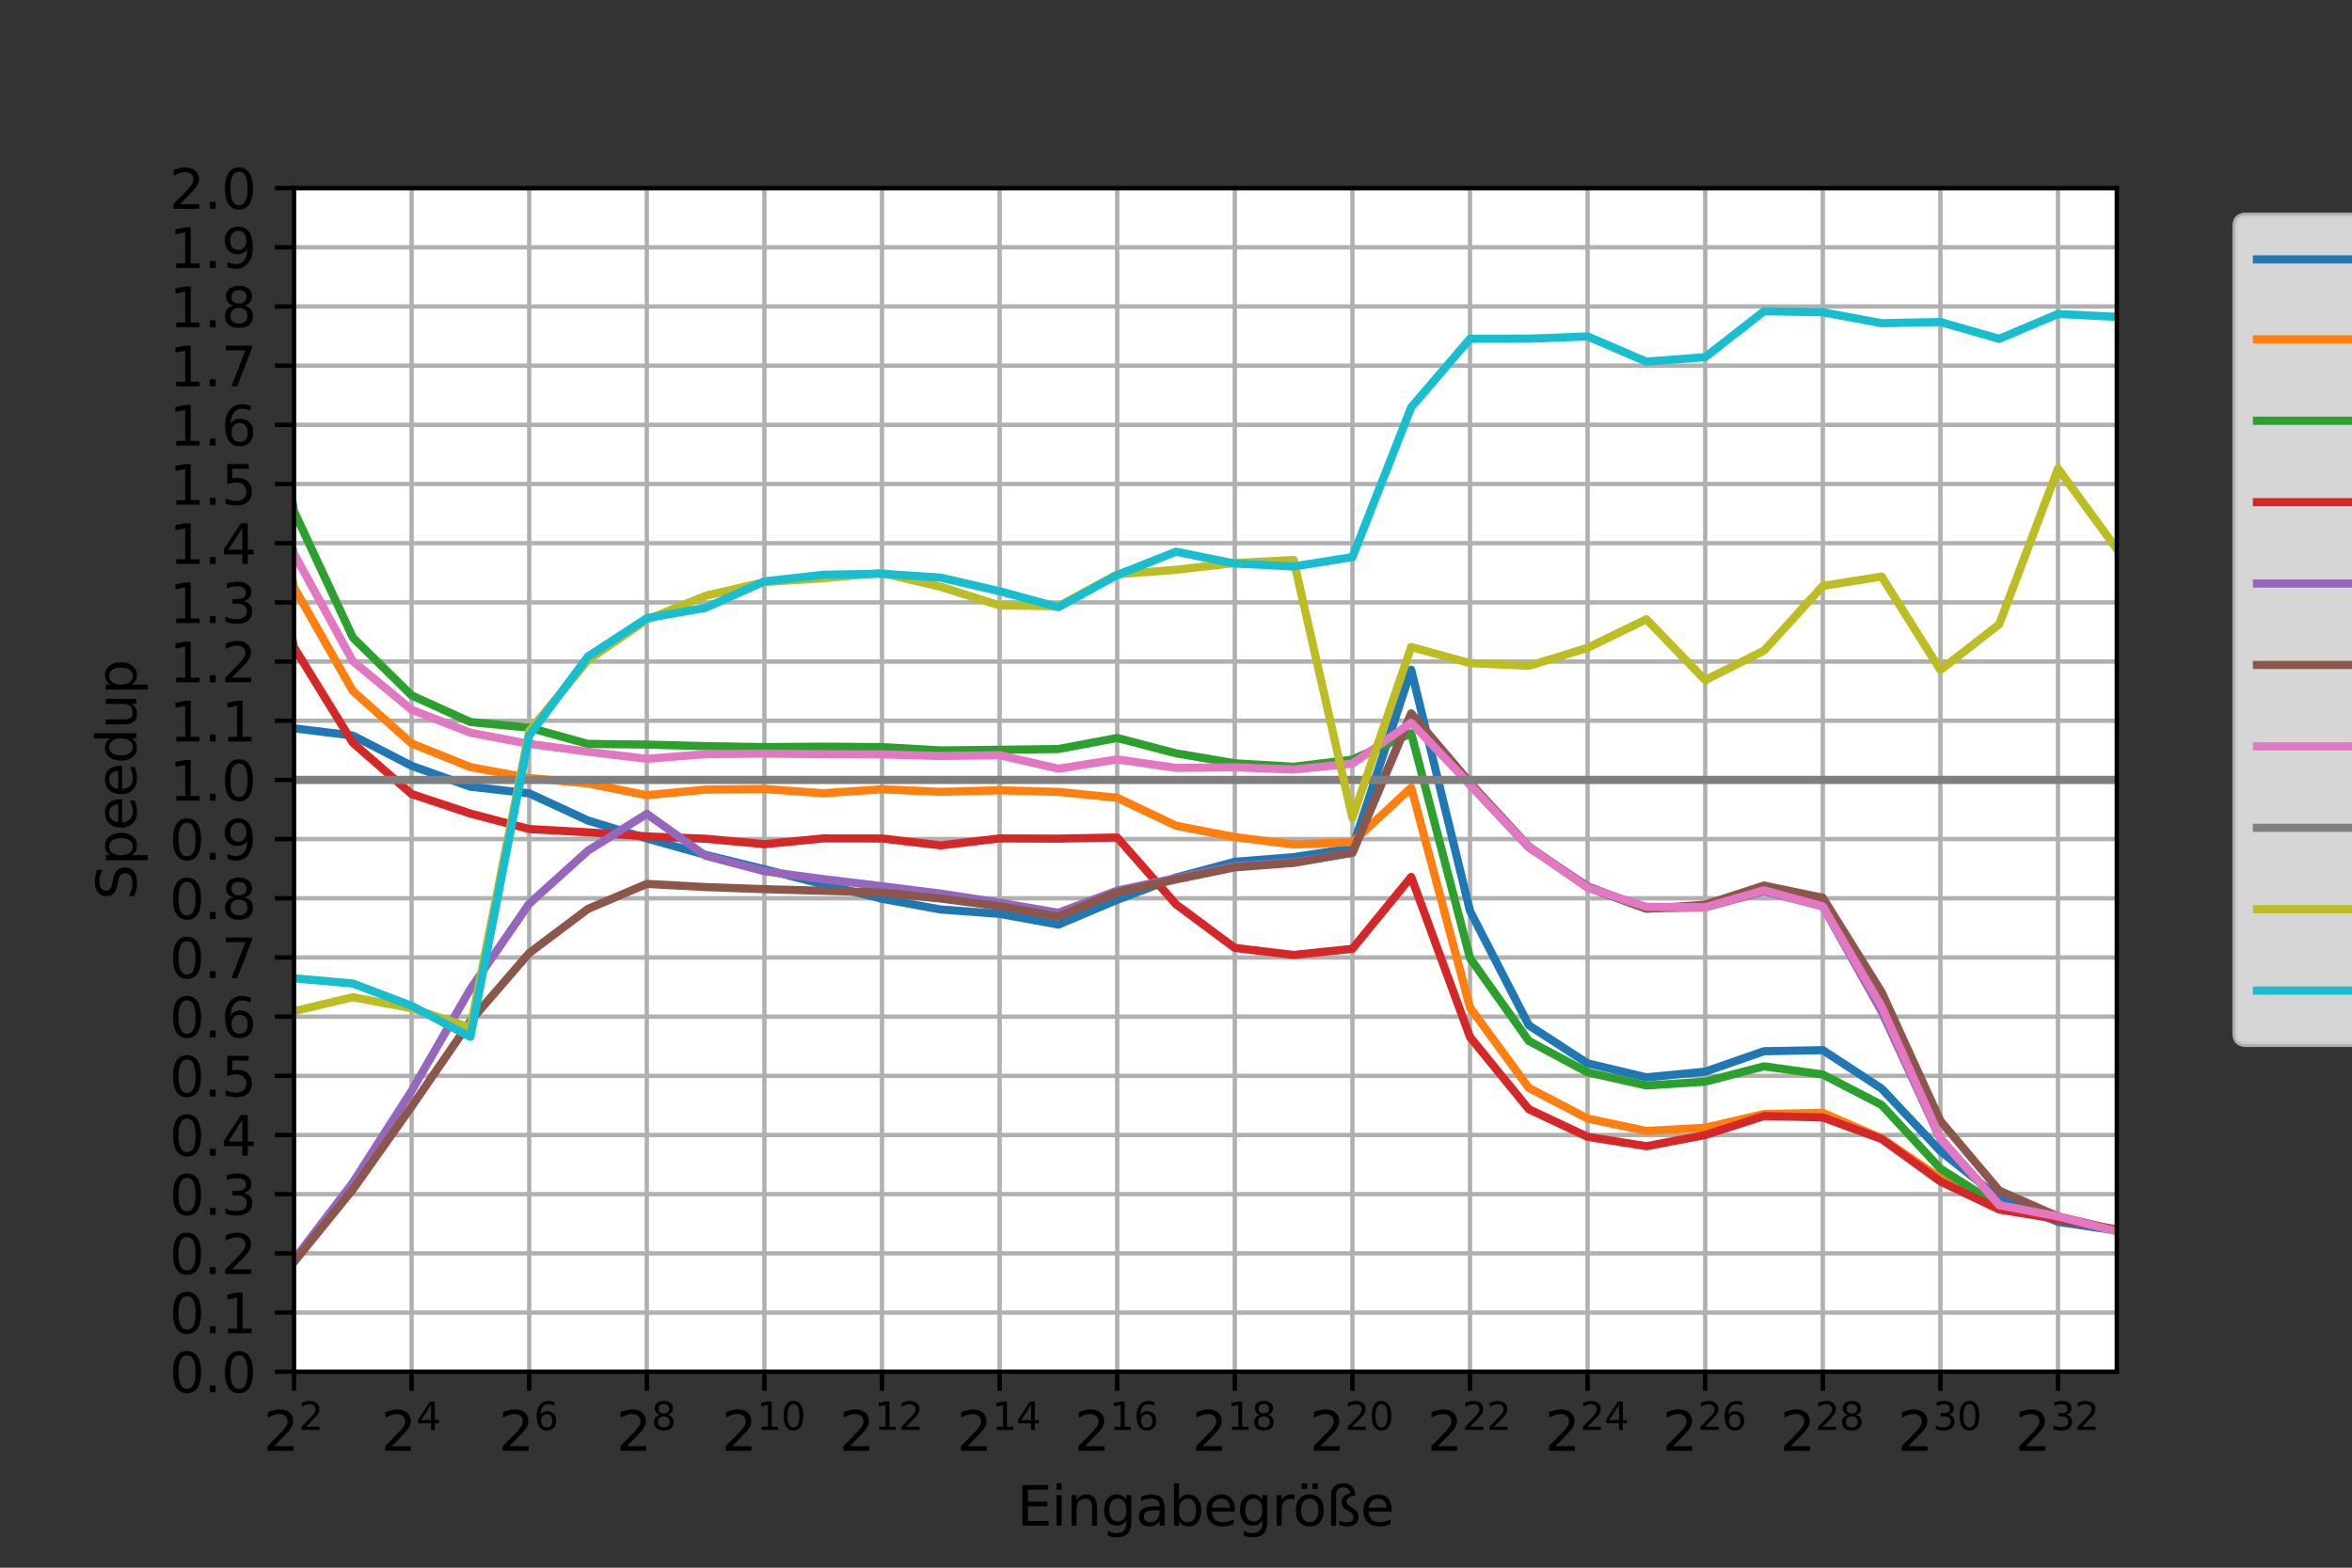 <?xml version="1.0" encoding="utf-8" standalone="no"?>
<!DOCTYPE svg PUBLIC "-//W3C//DTD SVG 1.1//EN"
  "http://www.w3.org/Graphics/SVG/1.1/DTD/svg11.dtd">
<svg xmlns:xlink="http://www.w3.org/1999/xlink" width="432pt" height="288pt" viewBox="0 0 432 288" xmlns="http://www.w3.org/2000/svg" version="1.1">
 <rect x="0" y="0" width="432" height="288" fill="#333333" stroke="none"/>
 <defs>
  <style type="text/css">*{stroke-linejoin: round; stroke-linecap: butt}</style>
 </defs>
 <g id="figure_1">
  <g id="patch_1">
   <path d="M 0 288 
L 432 288 
L 432 0 
L 0 0 
L 0 288 
z
" style="fill: none"/>
  </g>
  <g id="axes_1">
   <g id="patch_2">
    <path d="M 54 252 
L 388.8 252 
L 388.8 34.56 
L 54 34.56 
z
" style="fill: #ffffff"/>
   </g>
   <g id="matplotlib.axis_1">
    <g id="xtick_1">
     <g id="line2d_1">
      <path d="M 54 252 
L 54 34.56 
" clip-path="url(#p578ad35024)" style="fill: none; stroke: #b0b0b0; stroke-width: 0.8; stroke-linecap: square"/>
     </g>
     <g id="line2d_2">
      <defs>
       <path id="mf5d63bd5f4" d="M 0 0 
L 0 3.5 
" style="stroke: #000000; stroke-width: 0.8"/>
      </defs>
      <g>
       <use xlink:href="#mf5d63bd5f4" x="54" y="252" style="stroke: #000000; stroke-width: 0.8"/>
      </g>
     </g>
     <g id="text_1">
      <!-- $\mathdefault{2^{2}}$ -->
      <g transform="translate(48.4 266.598)scale(0.1 -0.1)">
       <defs>
        <path id="DejaVuSans-32" d="M 1228 531 
L 3431 531 
L 3431 0 
L 469 0 
L 469 531 
Q 828 903 1448 1529 
Q 2069 2156 2228 2338 
Q 2531 2678 2651 2914 
Q 2772 3150 2772 3378 
Q 2772 3750 2511 3984 
Q 2250 4219 1831 4219 
Q 1534 4219 1204 4116 
Q 875 4013 500 3803 
L 500 4441 
Q 881 4594 1212 4672 
Q 1544 4750 1819 4750 
Q 2544 4750 2975 4387 
Q 3406 4025 3406 3419 
Q 3406 3131 3298 2873 
Q 3191 2616 2906 2266 
Q 2828 2175 2409 1742 
Q 1991 1309 1228 531 
z
" transform="scale(0.016)"/>
       </defs>
       <use xlink:href="#DejaVuSans-32" transform="translate(0 0.766)"/>
       <use xlink:href="#DejaVuSans-32" transform="translate(64.58 39.047)scale(0.7)"/>
      </g>
     </g>
    </g>
    <g id="xtick_2">
     <g id="line2d_3">
      <path d="M 75.6 252 
L 75.6 34.56 
" clip-path="url(#p578ad35024)" style="fill: none; stroke: #b0b0b0; stroke-width: 0.8; stroke-linecap: square"/>
     </g>
     <g id="line2d_4">
      <g>
       <use xlink:href="#mf5d63bd5f4" x="75.6" y="252" style="stroke: #000000; stroke-width: 0.8"/>
      </g>
     </g>
     <g id="text_2">
      <!-- $\mathdefault{2^{4}}$ -->
      <g transform="translate(70 266.598)scale(0.1 -0.1)">
       <defs>
        <path id="DejaVuSans-34" d="M 2419 4116 
L 825 1625 
L 2419 1625 
L 2419 4116 
z
M 2253 4666 
L 3047 4666 
L 3047 1625 
L 3713 1625 
L 3713 1100 
L 3047 1100 
L 3047 0 
L 2419 0 
L 2419 1100 
L 313 1100 
L 313 1709 
L 2253 4666 
z
" transform="scale(0.016)"/>
       </defs>
       <use xlink:href="#DejaVuSans-32" transform="translate(0 0.684)"/>
       <use xlink:href="#DejaVuSans-34" transform="translate(64.58 38.966)scale(0.7)"/>
      </g>
     </g>
    </g>
    <g id="xtick_3">
     <g id="line2d_5">
      <path d="M 97.2 252 
L 97.2 34.56 
" clip-path="url(#p578ad35024)" style="fill: none; stroke: #b0b0b0; stroke-width: 0.8; stroke-linecap: square"/>
     </g>
     <g id="line2d_6">
      <g>
       <use xlink:href="#mf5d63bd5f4" x="97.2" y="252" style="stroke: #000000; stroke-width: 0.8"/>
      </g>
     </g>
     <g id="text_3">
      <!-- $\mathdefault{2^{6}}$ -->
      <g transform="translate(91.6 266.598)scale(0.1 -0.1)">
       <defs>
        <path id="DejaVuSans-36" d="M 2113 2584 
Q 1688 2584 1439 2293 
Q 1191 2003 1191 1497 
Q 1191 994 1439 701 
Q 1688 409 2113 409 
Q 2538 409 2786 701 
Q 3034 994 3034 1497 
Q 3034 2003 2786 2293 
Q 2538 2584 2113 2584 
z
M 3366 4563 
L 3366 3988 
Q 3128 4100 2886 4159 
Q 2644 4219 2406 4219 
Q 1781 4219 1451 3797 
Q 1122 3375 1075 2522 
Q 1259 2794 1537 2939 
Q 1816 3084 2150 3084 
Q 2853 3084 3261 2657 
Q 3669 2231 3669 1497 
Q 3669 778 3244 343 
Q 2819 -91 2113 -91 
Q 1303 -91 875 529 
Q 447 1150 447 2328 
Q 447 3434 972 4092 
Q 1497 4750 2381 4750 
Q 2619 4750 2861 4703 
Q 3103 4656 3366 4563 
z
" transform="scale(0.016)"/>
       </defs>
       <use xlink:href="#DejaVuSans-32" transform="translate(0 0.766)"/>
       <use xlink:href="#DejaVuSans-36" transform="translate(64.58 39.047)scale(0.7)"/>
      </g>
     </g>
    </g>
    <g id="xtick_4">
     <g id="line2d_7">
      <path d="M 118.8 252 
L 118.8 34.56 
" clip-path="url(#p578ad35024)" style="fill: none; stroke: #b0b0b0; stroke-width: 0.8; stroke-linecap: square"/>
     </g>
     <g id="line2d_8">
      <g>
       <use xlink:href="#mf5d63bd5f4" x="118.8" y="252" style="stroke: #000000; stroke-width: 0.8"/>
      </g>
     </g>
     <g id="text_4">
      <!-- $\mathdefault{2^{8}}$ -->
      <g transform="translate(113.2 266.598)scale(0.1 -0.1)">
       <defs>
        <path id="DejaVuSans-38" d="M 2034 2216 
Q 1584 2216 1326 1975 
Q 1069 1734 1069 1313 
Q 1069 891 1326 650 
Q 1584 409 2034 409 
Q 2484 409 2743 651 
Q 3003 894 3003 1313 
Q 3003 1734 2745 1975 
Q 2488 2216 2034 2216 
z
M 1403 2484 
Q 997 2584 770 2862 
Q 544 3141 544 3541 
Q 544 4100 942 4425 
Q 1341 4750 2034 4750 
Q 2731 4750 3128 4425 
Q 3525 4100 3525 3541 
Q 3525 3141 3298 2862 
Q 3072 2584 2669 2484 
Q 3125 2378 3379 2068 
Q 3634 1759 3634 1313 
Q 3634 634 3220 271 
Q 2806 -91 2034 -91 
Q 1263 -91 848 271 
Q 434 634 434 1313 
Q 434 1759 690 2068 
Q 947 2378 1403 2484 
z
M 1172 3481 
Q 1172 3119 1398 2916 
Q 1625 2713 2034 2713 
Q 2441 2713 2670 2916 
Q 2900 3119 2900 3481 
Q 2900 3844 2670 4047 
Q 2441 4250 2034 4250 
Q 1625 4250 1398 4047 
Q 1172 3844 1172 3481 
z
" transform="scale(0.016)"/>
       </defs>
       <use xlink:href="#DejaVuSans-32" transform="translate(0 0.766)"/>
       <use xlink:href="#DejaVuSans-38" transform="translate(64.58 39.047)scale(0.7)"/>
      </g>
     </g>
    </g>
    <g id="xtick_5">
     <g id="line2d_9">
      <path d="M 140.4 252 
L 140.4 34.56 
" clip-path="url(#p578ad35024)" style="fill: none; stroke: #b0b0b0; stroke-width: 0.8; stroke-linecap: square"/>
     </g>
     <g id="line2d_10">
      <g>
       <use xlink:href="#mf5d63bd5f4" x="140.4" y="252" style="stroke: #000000; stroke-width: 0.8"/>
      </g>
     </g>
     <g id="text_5">
      <!-- $\mathdefault{2^{10}}$ -->
      <g transform="translate(132.55 266.598)scale(0.1 -0.1)">
       <defs>
        <path id="DejaVuSans-31" d="M 794 531 
L 1825 531 
L 1825 4091 
L 703 3866 
L 703 4441 
L 1819 4666 
L 2450 4666 
L 2450 531 
L 3481 531 
L 3481 0 
L 794 0 
L 794 531 
z
" transform="scale(0.016)"/>
        <path id="DejaVuSans-30" d="M 2034 4250 
Q 1547 4250 1301 3770 
Q 1056 3291 1056 2328 
Q 1056 1369 1301 889 
Q 1547 409 2034 409 
Q 2525 409 2770 889 
Q 3016 1369 3016 2328 
Q 3016 3291 2770 3770 
Q 2525 4250 2034 4250 
z
M 2034 4750 
Q 2819 4750 3233 4129 
Q 3647 3509 3647 2328 
Q 3647 1150 3233 529 
Q 2819 -91 2034 -91 
Q 1250 -91 836 529 
Q 422 1150 422 2328 
Q 422 3509 836 4129 
Q 1250 4750 2034 4750 
z
" transform="scale(0.016)"/>
       </defs>
       <use xlink:href="#DejaVuSans-32" transform="translate(0 0.766)"/>
       <use xlink:href="#DejaVuSans-31" transform="translate(64.58 39.047)scale(0.7)"/>
       <use xlink:href="#DejaVuSans-30" transform="translate(109.116 39.047)scale(0.7)"/>
      </g>
     </g>
    </g>
    <g id="xtick_6">
     <g id="line2d_11">
      <path d="M 162 252 
L 162 34.56 
" clip-path="url(#p578ad35024)" style="fill: none; stroke: #b0b0b0; stroke-width: 0.8; stroke-linecap: square"/>
     </g>
     <g id="line2d_12">
      <g>
       <use xlink:href="#mf5d63bd5f4" x="162" y="252" style="stroke: #000000; stroke-width: 0.8"/>
      </g>
     </g>
     <g id="text_6">
      <!-- $\mathdefault{2^{12}}$ -->
      <g transform="translate(154.15 266.598)scale(0.1 -0.1)">
       <use xlink:href="#DejaVuSans-32" transform="translate(0 0.766)"/>
       <use xlink:href="#DejaVuSans-31" transform="translate(64.58 39.047)scale(0.7)"/>
       <use xlink:href="#DejaVuSans-32" transform="translate(109.116 39.047)scale(0.7)"/>
      </g>
     </g>
    </g>
    <g id="xtick_7">
     <g id="line2d_13">
      <path d="M 183.6 252 
L 183.6 34.56 
" clip-path="url(#p578ad35024)" style="fill: none; stroke: #b0b0b0; stroke-width: 0.8; stroke-linecap: square"/>
     </g>
     <g id="line2d_14">
      <g>
       <use xlink:href="#mf5d63bd5f4" x="183.6" y="252" style="stroke: #000000; stroke-width: 0.8"/>
      </g>
     </g>
     <g id="text_7">
      <!-- $\mathdefault{2^{14}}$ -->
      <g transform="translate(175.75 266.598)scale(0.1 -0.1)">
       <use xlink:href="#DejaVuSans-32" transform="translate(0 0.684)"/>
       <use xlink:href="#DejaVuSans-31" transform="translate(64.58 38.966)scale(0.7)"/>
       <use xlink:href="#DejaVuSans-34" transform="translate(109.116 38.966)scale(0.7)"/>
      </g>
     </g>
    </g>
    <g id="xtick_8">
     <g id="line2d_15">
      <path d="M 205.2 252 
L 205.2 34.56 
" clip-path="url(#p578ad35024)" style="fill: none; stroke: #b0b0b0; stroke-width: 0.8; stroke-linecap: square"/>
     </g>
     <g id="line2d_16">
      <g>
       <use xlink:href="#mf5d63bd5f4" x="205.2" y="252" style="stroke: #000000; stroke-width: 0.8"/>
      </g>
     </g>
     <g id="text_8">
      <!-- $\mathdefault{2^{16}}$ -->
      <g transform="translate(197.35 266.598)scale(0.1 -0.1)">
       <use xlink:href="#DejaVuSans-32" transform="translate(0 0.766)"/>
       <use xlink:href="#DejaVuSans-31" transform="translate(64.58 39.047)scale(0.7)"/>
       <use xlink:href="#DejaVuSans-36" transform="translate(109.116 39.047)scale(0.7)"/>
      </g>
     </g>
    </g>
    <g id="xtick_9">
     <g id="line2d_17">
      <path d="M 226.8 252 
L 226.8 34.56 
" clip-path="url(#p578ad35024)" style="fill: none; stroke: #b0b0b0; stroke-width: 0.8; stroke-linecap: square"/>
     </g>
     <g id="line2d_18">
      <g>
       <use xlink:href="#mf5d63bd5f4" x="226.8" y="252" style="stroke: #000000; stroke-width: 0.8"/>
      </g>
     </g>
     <g id="text_9">
      <!-- $\mathdefault{2^{18}}$ -->
      <g transform="translate(218.95 266.598)scale(0.1 -0.1)">
       <use xlink:href="#DejaVuSans-32" transform="translate(0 0.766)"/>
       <use xlink:href="#DejaVuSans-31" transform="translate(64.58 39.047)scale(0.7)"/>
       <use xlink:href="#DejaVuSans-38" transform="translate(109.116 39.047)scale(0.7)"/>
      </g>
     </g>
    </g>
    <g id="xtick_10">
     <g id="line2d_19">
      <path d="M 248.4 252 
L 248.4 34.56 
" clip-path="url(#p578ad35024)" style="fill: none; stroke: #b0b0b0; stroke-width: 0.8; stroke-linecap: square"/>
     </g>
     <g id="line2d_20">
      <g>
       <use xlink:href="#mf5d63bd5f4" x="248.4" y="252" style="stroke: #000000; stroke-width: 0.8"/>
      </g>
     </g>
     <g id="text_10">
      <!-- $\mathdefault{2^{20}}$ -->
      <g transform="translate(240.55 266.598)scale(0.1 -0.1)">
       <use xlink:href="#DejaVuSans-32" transform="translate(0 0.766)"/>
       <use xlink:href="#DejaVuSans-32" transform="translate(64.58 39.047)scale(0.7)"/>
       <use xlink:href="#DejaVuSans-30" transform="translate(109.116 39.047)scale(0.7)"/>
      </g>
     </g>
    </g>
    <g id="xtick_11">
     <g id="line2d_21">
      <path d="M 270 252 
L 270 34.56 
" clip-path="url(#p578ad35024)" style="fill: none; stroke: #b0b0b0; stroke-width: 0.8; stroke-linecap: square"/>
     </g>
     <g id="line2d_22">
      <g>
       <use xlink:href="#mf5d63bd5f4" x="270" y="252" style="stroke: #000000; stroke-width: 0.8"/>
      </g>
     </g>
     <g id="text_11">
      <!-- $\mathdefault{2^{22}}$ -->
      <g transform="translate(262.15 266.598)scale(0.1 -0.1)">
       <use xlink:href="#DejaVuSans-32" transform="translate(0 0.766)"/>
       <use xlink:href="#DejaVuSans-32" transform="translate(64.58 39.047)scale(0.7)"/>
       <use xlink:href="#DejaVuSans-32" transform="translate(109.116 39.047)scale(0.7)"/>
      </g>
     </g>
    </g>
    <g id="xtick_12">
     <g id="line2d_23">
      <path d="M 291.6 252 
L 291.6 34.56 
" clip-path="url(#p578ad35024)" style="fill: none; stroke: #b0b0b0; stroke-width: 0.8; stroke-linecap: square"/>
     </g>
     <g id="line2d_24">
      <g>
       <use xlink:href="#mf5d63bd5f4" x="291.6" y="252" style="stroke: #000000; stroke-width: 0.8"/>
      </g>
     </g>
     <g id="text_12">
      <!-- $\mathdefault{2^{24}}$ -->
      <g transform="translate(283.75 266.598)scale(0.1 -0.1)">
       <use xlink:href="#DejaVuSans-32" transform="translate(0 0.766)"/>
       <use xlink:href="#DejaVuSans-32" transform="translate(64.58 39.047)scale(0.7)"/>
       <use xlink:href="#DejaVuSans-34" transform="translate(109.116 39.047)scale(0.7)"/>
      </g>
     </g>
    </g>
    <g id="xtick_13">
     <g id="line2d_25">
      <path d="M 313.2 252 
L 313.2 34.56 
" clip-path="url(#p578ad35024)" style="fill: none; stroke: #b0b0b0; stroke-width: 0.8; stroke-linecap: square"/>
     </g>
     <g id="line2d_26">
      <g>
       <use xlink:href="#mf5d63bd5f4" x="313.2" y="252" style="stroke: #000000; stroke-width: 0.8"/>
      </g>
     </g>
     <g id="text_13">
      <!-- $\mathdefault{2^{26}}$ -->
      <g transform="translate(305.35 266.598)scale(0.1 -0.1)">
       <use xlink:href="#DejaVuSans-32" transform="translate(0 0.766)"/>
       <use xlink:href="#DejaVuSans-32" transform="translate(64.58 39.047)scale(0.7)"/>
       <use xlink:href="#DejaVuSans-36" transform="translate(109.116 39.047)scale(0.7)"/>
      </g>
     </g>
    </g>
    <g id="xtick_14">
     <g id="line2d_27">
      <path d="M 334.8 252 
L 334.8 34.56 
" clip-path="url(#p578ad35024)" style="fill: none; stroke: #b0b0b0; stroke-width: 0.8; stroke-linecap: square"/>
     </g>
     <g id="line2d_28">
      <g>
       <use xlink:href="#mf5d63bd5f4" x="334.8" y="252" style="stroke: #000000; stroke-width: 0.8"/>
      </g>
     </g>
     <g id="text_14">
      <!-- $\mathdefault{2^{28}}$ -->
      <g transform="translate(326.95 266.598)scale(0.1 -0.1)">
       <use xlink:href="#DejaVuSans-32" transform="translate(0 0.766)"/>
       <use xlink:href="#DejaVuSans-32" transform="translate(64.58 39.047)scale(0.7)"/>
       <use xlink:href="#DejaVuSans-38" transform="translate(109.116 39.047)scale(0.7)"/>
      </g>
     </g>
    </g>
    <g id="xtick_15">
     <g id="line2d_29">
      <path d="M 356.4 252 
L 356.4 34.56 
" clip-path="url(#p578ad35024)" style="fill: none; stroke: #b0b0b0; stroke-width: 0.8; stroke-linecap: square"/>
     </g>
     <g id="line2d_30">
      <g>
       <use xlink:href="#mf5d63bd5f4" x="356.4" y="252" style="stroke: #000000; stroke-width: 0.8"/>
      </g>
     </g>
     <g id="text_15">
      <!-- $\mathdefault{2^{30}}$ -->
      <g transform="translate(348.55 266.598)scale(0.1 -0.1)">
       <defs>
        <path id="DejaVuSans-33" d="M 2597 2516 
Q 3050 2419 3304 2112 
Q 3559 1806 3559 1356 
Q 3559 666 3084 287 
Q 2609 -91 1734 -91 
Q 1441 -91 1130 -33 
Q 819 25 488 141 
L 488 750 
Q 750 597 1062 519 
Q 1375 441 1716 441 
Q 2309 441 2620 675 
Q 2931 909 2931 1356 
Q 2931 1769 2642 2001 
Q 2353 2234 1838 2234 
L 1294 2234 
L 1294 2753 
L 1863 2753 
Q 2328 2753 2575 2939 
Q 2822 3125 2822 3475 
Q 2822 3834 2567 4026 
Q 2313 4219 1838 4219 
Q 1578 4219 1281 4162 
Q 984 4106 628 3988 
L 628 4550 
Q 988 4650 1302 4700 
Q 1616 4750 1894 4750 
Q 2613 4750 3031 4423 
Q 3450 4097 3450 3541 
Q 3450 3153 3228 2886 
Q 3006 2619 2597 2516 
z
" transform="scale(0.016)"/>
       </defs>
       <use xlink:href="#DejaVuSans-32" transform="translate(0 0.766)"/>
       <use xlink:href="#DejaVuSans-33" transform="translate(64.58 39.047)scale(0.7)"/>
       <use xlink:href="#DejaVuSans-30" transform="translate(109.116 39.047)scale(0.7)"/>
      </g>
     </g>
    </g>
    <g id="xtick_16">
     <g id="line2d_31">
      <path d="M 378 252 
L 378 34.56 
" clip-path="url(#p578ad35024)" style="fill: none; stroke: #b0b0b0; stroke-width: 0.8; stroke-linecap: square"/>
     </g>
     <g id="line2d_32">
      <g>
       <use xlink:href="#mf5d63bd5f4" x="378" y="252" style="stroke: #000000; stroke-width: 0.8"/>
      </g>
     </g>
     <g id="text_16">
      <!-- $\mathdefault{2^{32}}$ -->
      <g transform="translate(370.15 266.598)scale(0.1 -0.1)">
       <use xlink:href="#DejaVuSans-32" transform="translate(0 0.766)"/>
       <use xlink:href="#DejaVuSans-33" transform="translate(64.58 39.047)scale(0.7)"/>
       <use xlink:href="#DejaVuSans-32" transform="translate(109.116 39.047)scale(0.7)"/>
      </g>
     </g>
    </g>
    <g id="text_17">
     <!-- Eingabegröße -->
     <g transform="translate(186.791 280.277)scale(0.1 -0.1)">
      <defs>
       <path id="DejaVuSans-45" d="M 628 4666 
L 3578 4666 
L 3578 4134 
L 1259 4134 
L 1259 2753 
L 3481 2753 
L 3481 2222 
L 1259 2222 
L 1259 531 
L 3634 531 
L 3634 0 
L 628 0 
L 628 4666 
z
" transform="scale(0.016)"/>
       <path id="DejaVuSans-69" d="M 603 3500 
L 1178 3500 
L 1178 0 
L 603 0 
L 603 3500 
z
M 603 4863 
L 1178 4863 
L 1178 4134 
L 603 4134 
L 603 4863 
z
" transform="scale(0.016)"/>
       <path id="DejaVuSans-6e" d="M 3513 2113 
L 3513 0 
L 2938 0 
L 2938 2094 
Q 2938 2591 2744 2837 
Q 2550 3084 2163 3084 
Q 1697 3084 1428 2787 
Q 1159 2491 1159 1978 
L 1159 0 
L 581 0 
L 581 3500 
L 1159 3500 
L 1159 2956 
Q 1366 3272 1645 3428 
Q 1925 3584 2291 3584 
Q 2894 3584 3203 3211 
Q 3513 2838 3513 2113 
z
" transform="scale(0.016)"/>
       <path id="DejaVuSans-67" d="M 2906 1791 
Q 2906 2416 2648 2759 
Q 2391 3103 1925 3103 
Q 1463 3103 1205 2759 
Q 947 2416 947 1791 
Q 947 1169 1205 825 
Q 1463 481 1925 481 
Q 2391 481 2648 825 
Q 2906 1169 2906 1791 
z
M 3481 434 
Q 3481 -459 3084 -895 
Q 2688 -1331 1869 -1331 
Q 1566 -1331 1297 -1286 
Q 1028 -1241 775 -1147 
L 775 -588 
Q 1028 -725 1275 -790 
Q 1522 -856 1778 -856 
Q 2344 -856 2625 -561 
Q 2906 -266 2906 331 
L 2906 616 
Q 2728 306 2450 153 
Q 2172 0 1784 0 
Q 1141 0 747 490 
Q 353 981 353 1791 
Q 353 2603 747 3093 
Q 1141 3584 1784 3584 
Q 2172 3584 2450 3431 
Q 2728 3278 2906 2969 
L 2906 3500 
L 3481 3500 
L 3481 434 
z
" transform="scale(0.016)"/>
       <path id="DejaVuSans-61" d="M 2194 1759 
Q 1497 1759 1228 1600 
Q 959 1441 959 1056 
Q 959 750 1161 570 
Q 1363 391 1709 391 
Q 2188 391 2477 730 
Q 2766 1069 2766 1631 
L 2766 1759 
L 2194 1759 
z
M 3341 1997 
L 3341 0 
L 2766 0 
L 2766 531 
Q 2569 213 2275 61 
Q 1981 -91 1556 -91 
Q 1019 -91 701 211 
Q 384 513 384 1019 
Q 384 1609 779 1909 
Q 1175 2209 1959 2209 
L 2766 2209 
L 2766 2266 
Q 2766 2663 2505 2880 
Q 2244 3097 1772 3097 
Q 1472 3097 1187 3025 
Q 903 2953 641 2809 
L 641 3341 
Q 956 3463 1253 3523 
Q 1550 3584 1831 3584 
Q 2591 3584 2966 3190 
Q 3341 2797 3341 1997 
z
" transform="scale(0.016)"/>
       <path id="DejaVuSans-62" d="M 3116 1747 
Q 3116 2381 2855 2742 
Q 2594 3103 2138 3103 
Q 1681 3103 1420 2742 
Q 1159 2381 1159 1747 
Q 1159 1113 1420 752 
Q 1681 391 2138 391 
Q 2594 391 2855 752 
Q 3116 1113 3116 1747 
z
M 1159 2969 
Q 1341 3281 1617 3432 
Q 1894 3584 2278 3584 
Q 2916 3584 3314 3078 
Q 3713 2572 3713 1747 
Q 3713 922 3314 415 
Q 2916 -91 2278 -91 
Q 1894 -91 1617 61 
Q 1341 213 1159 525 
L 1159 0 
L 581 0 
L 581 4863 
L 1159 4863 
L 1159 2969 
z
" transform="scale(0.016)"/>
       <path id="DejaVuSans-65" d="M 3597 1894 
L 3597 1613 
L 953 1613 
Q 991 1019 1311 708 
Q 1631 397 2203 397 
Q 2534 397 2845 478 
Q 3156 559 3463 722 
L 3463 178 
Q 3153 47 2828 -22 
Q 2503 -91 2169 -91 
Q 1331 -91 842 396 
Q 353 884 353 1716 
Q 353 2575 817 3079 
Q 1281 3584 2069 3584 
Q 2775 3584 3186 3129 
Q 3597 2675 3597 1894 
z
M 3022 2063 
Q 3016 2534 2758 2815 
Q 2500 3097 2075 3097 
Q 1594 3097 1305 2825 
Q 1016 2553 972 2059 
L 3022 2063 
z
" transform="scale(0.016)"/>
       <path id="DejaVuSans-72" d="M 2631 2963 
Q 2534 3019 2420 3045 
Q 2306 3072 2169 3072 
Q 1681 3072 1420 2755 
Q 1159 2438 1159 1844 
L 1159 0 
L 581 0 
L 581 3500 
L 1159 3500 
L 1159 2956 
Q 1341 3275 1631 3429 
Q 1922 3584 2338 3584 
Q 2397 3584 2469 3576 
Q 2541 3569 2628 3553 
L 2631 2963 
z
" transform="scale(0.016)"/>
       <path id="DejaVuSans-f6" d="M 1959 3097 
Q 1497 3097 1228 2736 
Q 959 2375 959 1747 
Q 959 1119 1226 758 
Q 1494 397 1959 397 
Q 2419 397 2687 759 
Q 2956 1122 2956 1747 
Q 2956 2369 2687 2733 
Q 2419 3097 1959 3097 
z
M 1959 3584 
Q 2709 3584 3137 3096 
Q 3566 2609 3566 1747 
Q 3566 888 3137 398 
Q 2709 -91 1959 -91 
Q 1206 -91 779 398 
Q 353 888 353 1747 
Q 353 2609 779 3096 
Q 1206 3584 1959 3584 
z
M 2254 4850 
L 2888 4850 
L 2888 4219 
L 2254 4219 
L 2254 4850 
z
M 1032 4850 
L 1666 4850 
L 1666 4219 
L 1032 4219 
L 1032 4850 
z
" transform="scale(0.016)"/>
       <path id="DejaVuSans-df" d="M 581 3553 
Q 581 4178 954 4520 
Q 1328 4863 2009 4863 
Q 2659 4863 3001 4500 
Q 3344 4138 3353 3438 
Q 2881 3413 2618 3233 
Q 2356 3053 2356 2753 
Q 2356 2606 2447 2479 
Q 2538 2353 2741 2222 
L 2919 2106 
Q 3438 1775 3588 1553 
Q 3738 1331 3738 1019 
Q 3738 481 3386 195 
Q 3034 -91 2375 -91 
Q 2175 -91 1962 -52 
Q 1750 -13 1522 63 
L 1522 575 
Q 1772 481 1990 436 
Q 2209 391 2413 391 
Q 2775 391 2962 539 
Q 3150 688 3150 972 
Q 3150 1169 3058 1300 
Q 2966 1431 2650 1625 
L 2363 1797 
Q 2063 1981 1927 2192 
Q 1791 2403 1791 2688 
Q 1791 3084 2052 3353 
Q 2313 3622 2784 3713 
Q 2759 4034 2554 4209 
Q 2350 4384 1997 4384 
Q 1591 4384 1378 4167 
Q 1166 3950 1166 3541 
L 1166 0 
L 581 0 
L 581 3553 
z
" transform="scale(0.016)"/>
      </defs>
      <use xlink:href="#DejaVuSans-45"/>
      <use xlink:href="#DejaVuSans-69" x="63.184"/>
      <use xlink:href="#DejaVuSans-6e" x="90.967"/>
      <use xlink:href="#DejaVuSans-67" x="154.346"/>
      <use xlink:href="#DejaVuSans-61" x="217.822"/>
      <use xlink:href="#DejaVuSans-62" x="279.102"/>
      <use xlink:href="#DejaVuSans-65" x="342.578"/>
      <use xlink:href="#DejaVuSans-67" x="404.102"/>
      <use xlink:href="#DejaVuSans-72" x="467.578"/>
      <use xlink:href="#DejaVuSans-f6" x="506.441"/>
      <use xlink:href="#DejaVuSans-df" x="567.623"/>
      <use xlink:href="#DejaVuSans-65" x="630.611"/>
     </g>
    </g>
   </g>
   <g id="matplotlib.axis_2">
    <g id="ytick_1">
     <g id="line2d_33">
      <path d="M 54 252 
L 388.8 252 
" clip-path="url(#p578ad35024)" style="fill: none; stroke: #b0b0b0; stroke-width: 0.8; stroke-linecap: square"/>
     </g>
     <g id="line2d_34">
      <defs>
       <path id="mecdf1cfcfb" d="M 0 0 
L -3.5 0 
" style="stroke: #000000; stroke-width: 0.8"/>
      </defs>
      <g>
       <use xlink:href="#mecdf1cfcfb" x="54" y="252" style="stroke: #000000; stroke-width: 0.8"/>
      </g>
     </g>
     <g id="text_18">
      <!-- 0.0 -->
      <g transform="translate(31.097 255.799)scale(0.1 -0.1)">
       <defs>
        <path id="DejaVuSans-2e" d="M 684 794 
L 1344 794 
L 1344 0 
L 684 0 
L 684 794 
z
" transform="scale(0.016)"/>
       </defs>
       <use xlink:href="#DejaVuSans-30"/>
       <use xlink:href="#DejaVuSans-2e" x="63.623"/>
       <use xlink:href="#DejaVuSans-30" x="95.41"/>
      </g>
     </g>
    </g>
    <g id="ytick_2">
     <g id="line2d_35">
      <path d="M 54 241.128 
L 388.8 241.128 
" clip-path="url(#p578ad35024)" style="fill: none; stroke: #b0b0b0; stroke-width: 0.8; stroke-linecap: square"/>
     </g>
     <g id="line2d_36">
      <g>
       <use xlink:href="#mecdf1cfcfb" x="54" y="241.128" style="stroke: #000000; stroke-width: 0.8"/>
      </g>
     </g>
     <g id="text_19">
      <!-- 0.1 -->
      <g transform="translate(31.097 244.927)scale(0.1 -0.1)">
       <use xlink:href="#DejaVuSans-30"/>
       <use xlink:href="#DejaVuSans-2e" x="63.623"/>
       <use xlink:href="#DejaVuSans-31" x="95.41"/>
      </g>
     </g>
    </g>
    <g id="ytick_3">
     <g id="line2d_37">
      <path d="M 54 230.256 
L 388.8 230.256 
" clip-path="url(#p578ad35024)" style="fill: none; stroke: #b0b0b0; stroke-width: 0.8; stroke-linecap: square"/>
     </g>
     <g id="line2d_38">
      <g>
       <use xlink:href="#mecdf1cfcfb" x="54" y="230.256" style="stroke: #000000; stroke-width: 0.8"/>
      </g>
     </g>
     <g id="text_20">
      <!-- 0.2 -->
      <g transform="translate(31.097 234.055)scale(0.1 -0.1)">
       <use xlink:href="#DejaVuSans-30"/>
       <use xlink:href="#DejaVuSans-2e" x="63.623"/>
       <use xlink:href="#DejaVuSans-32" x="95.41"/>
      </g>
     </g>
    </g>
    <g id="ytick_4">
     <g id="line2d_39">
      <path d="M 54 219.384 
L 388.8 219.384 
" clip-path="url(#p578ad35024)" style="fill: none; stroke: #b0b0b0; stroke-width: 0.8; stroke-linecap: square"/>
     </g>
     <g id="line2d_40">
      <g>
       <use xlink:href="#mecdf1cfcfb" x="54" y="219.384" style="stroke: #000000; stroke-width: 0.8"/>
      </g>
     </g>
     <g id="text_21">
      <!-- 0.3 -->
      <g transform="translate(31.097 223.183)scale(0.1 -0.1)">
       <use xlink:href="#DejaVuSans-30"/>
       <use xlink:href="#DejaVuSans-2e" x="63.623"/>
       <use xlink:href="#DejaVuSans-33" x="95.41"/>
      </g>
     </g>
    </g>
    <g id="ytick_5">
     <g id="line2d_41">
      <path d="M 54 208.512 
L 388.8 208.512 
" clip-path="url(#p578ad35024)" style="fill: none; stroke: #b0b0b0; stroke-width: 0.8; stroke-linecap: square"/>
     </g>
     <g id="line2d_42">
      <g>
       <use xlink:href="#mecdf1cfcfb" x="54" y="208.512" style="stroke: #000000; stroke-width: 0.8"/>
      </g>
     </g>
     <g id="text_22">
      <!-- 0.4 -->
      <g transform="translate(31.097 212.311)scale(0.1 -0.1)">
       <use xlink:href="#DejaVuSans-30"/>
       <use xlink:href="#DejaVuSans-2e" x="63.623"/>
       <use xlink:href="#DejaVuSans-34" x="95.41"/>
      </g>
     </g>
    </g>
    <g id="ytick_6">
     <g id="line2d_43">
      <path d="M 54 197.64 
L 388.8 197.64 
" clip-path="url(#p578ad35024)" style="fill: none; stroke: #b0b0b0; stroke-width: 0.8; stroke-linecap: square"/>
     </g>
     <g id="line2d_44">
      <g>
       <use xlink:href="#mecdf1cfcfb" x="54" y="197.64" style="stroke: #000000; stroke-width: 0.8"/>
      </g>
     </g>
     <g id="text_23">
      <!-- 0.5 -->
      <g transform="translate(31.097 201.439)scale(0.1 -0.1)">
       <defs>
        <path id="DejaVuSans-35" d="M 691 4666 
L 3169 4666 
L 3169 4134 
L 1269 4134 
L 1269 2991 
Q 1406 3038 1543 3061 
Q 1681 3084 1819 3084 
Q 2600 3084 3056 2656 
Q 3513 2228 3513 1497 
Q 3513 744 3044 326 
Q 2575 -91 1722 -91 
Q 1428 -91 1123 -41 
Q 819 9 494 109 
L 494 744 
Q 775 591 1075 516 
Q 1375 441 1709 441 
Q 2250 441 2565 725 
Q 2881 1009 2881 1497 
Q 2881 1984 2565 2268 
Q 2250 2553 1709 2553 
Q 1456 2553 1204 2497 
Q 953 2441 691 2322 
L 691 4666 
z
" transform="scale(0.016)"/>
       </defs>
       <use xlink:href="#DejaVuSans-30"/>
       <use xlink:href="#DejaVuSans-2e" x="63.623"/>
       <use xlink:href="#DejaVuSans-35" x="95.41"/>
      </g>
     </g>
    </g>
    <g id="ytick_7">
     <g id="line2d_45">
      <path d="M 54 186.768 
L 388.8 186.768 
" clip-path="url(#p578ad35024)" style="fill: none; stroke: #b0b0b0; stroke-width: 0.8; stroke-linecap: square"/>
     </g>
     <g id="line2d_46">
      <g>
       <use xlink:href="#mecdf1cfcfb" x="54" y="186.768" style="stroke: #000000; stroke-width: 0.8"/>
      </g>
     </g>
     <g id="text_24">
      <!-- 0.6 -->
      <g transform="translate(31.097 190.567)scale(0.1 -0.1)">
       <use xlink:href="#DejaVuSans-30"/>
       <use xlink:href="#DejaVuSans-2e" x="63.623"/>
       <use xlink:href="#DejaVuSans-36" x="95.41"/>
      </g>
     </g>
    </g>
    <g id="ytick_8">
     <g id="line2d_47">
      <path d="M 54 175.896 
L 388.8 175.896 
" clip-path="url(#p578ad35024)" style="fill: none; stroke: #b0b0b0; stroke-width: 0.8; stroke-linecap: square"/>
     </g>
     <g id="line2d_48">
      <g>
       <use xlink:href="#mecdf1cfcfb" x="54" y="175.896" style="stroke: #000000; stroke-width: 0.8"/>
      </g>
     </g>
     <g id="text_25">
      <!-- 0.7 -->
      <g transform="translate(31.097 179.695)scale(0.1 -0.1)">
       <defs>
        <path id="DejaVuSans-37" d="M 525 4666 
L 3525 4666 
L 3525 4397 
L 1831 0 
L 1172 0 
L 2766 4134 
L 525 4134 
L 525 4666 
z
" transform="scale(0.016)"/>
       </defs>
       <use xlink:href="#DejaVuSans-30"/>
       <use xlink:href="#DejaVuSans-2e" x="63.623"/>
       <use xlink:href="#DejaVuSans-37" x="95.41"/>
      </g>
     </g>
    </g>
    <g id="ytick_9">
     <g id="line2d_49">
      <path d="M 54 165.024 
L 388.8 165.024 
" clip-path="url(#p578ad35024)" style="fill: none; stroke: #b0b0b0; stroke-width: 0.8; stroke-linecap: square"/>
     </g>
     <g id="line2d_50">
      <g>
       <use xlink:href="#mecdf1cfcfb" x="54" y="165.024" style="stroke: #000000; stroke-width: 0.8"/>
      </g>
     </g>
     <g id="text_26">
      <!-- 0.8 -->
      <g transform="translate(31.097 168.823)scale(0.1 -0.1)">
       <use xlink:href="#DejaVuSans-30"/>
       <use xlink:href="#DejaVuSans-2e" x="63.623"/>
       <use xlink:href="#DejaVuSans-38" x="95.41"/>
      </g>
     </g>
    </g>
    <g id="ytick_10">
     <g id="line2d_51">
      <path d="M 54 154.152 
L 388.8 154.152 
" clip-path="url(#p578ad35024)" style="fill: none; stroke: #b0b0b0; stroke-width: 0.8; stroke-linecap: square"/>
     </g>
     <g id="line2d_52">
      <g>
       <use xlink:href="#mecdf1cfcfb" x="54" y="154.152" style="stroke: #000000; stroke-width: 0.8"/>
      </g>
     </g>
     <g id="text_27">
      <!-- 0.9 -->
      <g transform="translate(31.097 157.951)scale(0.1 -0.1)">
       <defs>
        <path id="DejaVuSans-39" d="M 703 97 
L 703 672 
Q 941 559 1184 500 
Q 1428 441 1663 441 
Q 2288 441 2617 861 
Q 2947 1281 2994 2138 
Q 2813 1869 2534 1725 
Q 2256 1581 1919 1581 
Q 1219 1581 811 2004 
Q 403 2428 403 3163 
Q 403 3881 828 4315 
Q 1253 4750 1959 4750 
Q 2769 4750 3195 4129 
Q 3622 3509 3622 2328 
Q 3622 1225 3098 567 
Q 2575 -91 1691 -91 
Q 1453 -91 1209 -44 
Q 966 3 703 97 
z
M 1959 2075 
Q 2384 2075 2632 2365 
Q 2881 2656 2881 3163 
Q 2881 3666 2632 3958 
Q 2384 4250 1959 4250 
Q 1534 4250 1286 3958 
Q 1038 3666 1038 3163 
Q 1038 2656 1286 2365 
Q 1534 2075 1959 2075 
z
" transform="scale(0.016)"/>
       </defs>
       <use xlink:href="#DejaVuSans-30"/>
       <use xlink:href="#DejaVuSans-2e" x="63.623"/>
       <use xlink:href="#DejaVuSans-39" x="95.41"/>
      </g>
     </g>
    </g>
    <g id="ytick_11">
     <g id="line2d_53">
      <path d="M 54 143.28 
L 388.8 143.28 
" clip-path="url(#p578ad35024)" style="fill: none; stroke: #b0b0b0; stroke-width: 0.8; stroke-linecap: square"/>
     </g>
     <g id="line2d_54">
      <g>
       <use xlink:href="#mecdf1cfcfb" x="54" y="143.28" style="stroke: #000000; stroke-width: 0.8"/>
      </g>
     </g>
     <g id="text_28">
      <!-- 1.0 -->
      <g transform="translate(31.097 147.079)scale(0.1 -0.1)">
       <use xlink:href="#DejaVuSans-31"/>
       <use xlink:href="#DejaVuSans-2e" x="63.623"/>
       <use xlink:href="#DejaVuSans-30" x="95.41"/>
      </g>
     </g>
    </g>
    <g id="ytick_12">
     <g id="line2d_55">
      <path d="M 54 132.408 
L 388.8 132.408 
" clip-path="url(#p578ad35024)" style="fill: none; stroke: #b0b0b0; stroke-width: 0.8; stroke-linecap: square"/>
     </g>
     <g id="line2d_56">
      <g>
       <use xlink:href="#mecdf1cfcfb" x="54" y="132.408" style="stroke: #000000; stroke-width: 0.8"/>
      </g>
     </g>
     <g id="text_29">
      <!-- 1.1 -->
      <g transform="translate(31.097 136.207)scale(0.1 -0.1)">
       <use xlink:href="#DejaVuSans-31"/>
       <use xlink:href="#DejaVuSans-2e" x="63.623"/>
       <use xlink:href="#DejaVuSans-31" x="95.41"/>
      </g>
     </g>
    </g>
    <g id="ytick_13">
     <g id="line2d_57">
      <path d="M 54 121.536 
L 388.8 121.536 
" clip-path="url(#p578ad35024)" style="fill: none; stroke: #b0b0b0; stroke-width: 0.8; stroke-linecap: square"/>
     </g>
     <g id="line2d_58">
      <g>
       <use xlink:href="#mecdf1cfcfb" x="54" y="121.536" style="stroke: #000000; stroke-width: 0.8"/>
      </g>
     </g>
     <g id="text_30">
      <!-- 1.2 -->
      <g transform="translate(31.097 125.335)scale(0.1 -0.1)">
       <use xlink:href="#DejaVuSans-31"/>
       <use xlink:href="#DejaVuSans-2e" x="63.623"/>
       <use xlink:href="#DejaVuSans-32" x="95.41"/>
      </g>
     </g>
    </g>
    <g id="ytick_14">
     <g id="line2d_59">
      <path d="M 54 110.664 
L 388.8 110.664 
" clip-path="url(#p578ad35024)" style="fill: none; stroke: #b0b0b0; stroke-width: 0.8; stroke-linecap: square"/>
     </g>
     <g id="line2d_60">
      <g>
       <use xlink:href="#mecdf1cfcfb" x="54" y="110.664" style="stroke: #000000; stroke-width: 0.8"/>
      </g>
     </g>
     <g id="text_31">
      <!-- 1.3 -->
      <g transform="translate(31.097 114.463)scale(0.1 -0.1)">
       <use xlink:href="#DejaVuSans-31"/>
       <use xlink:href="#DejaVuSans-2e" x="63.623"/>
       <use xlink:href="#DejaVuSans-33" x="95.41"/>
      </g>
     </g>
    </g>
    <g id="ytick_15">
     <g id="line2d_61">
      <path d="M 54 99.792 
L 388.8 99.792 
" clip-path="url(#p578ad35024)" style="fill: none; stroke: #b0b0b0; stroke-width: 0.8; stroke-linecap: square"/>
     </g>
     <g id="line2d_62">
      <g>
       <use xlink:href="#mecdf1cfcfb" x="54" y="99.792" style="stroke: #000000; stroke-width: 0.8"/>
      </g>
     </g>
     <g id="text_32">
      <!-- 1.4 -->
      <g transform="translate(31.097 103.591)scale(0.1 -0.1)">
       <use xlink:href="#DejaVuSans-31"/>
       <use xlink:href="#DejaVuSans-2e" x="63.623"/>
       <use xlink:href="#DejaVuSans-34" x="95.41"/>
      </g>
     </g>
    </g>
    <g id="ytick_16">
     <g id="line2d_63">
      <path d="M 54 88.92 
L 388.8 88.92 
" clip-path="url(#p578ad35024)" style="fill: none; stroke: #b0b0b0; stroke-width: 0.8; stroke-linecap: square"/>
     </g>
     <g id="line2d_64">
      <g>
       <use xlink:href="#mecdf1cfcfb" x="54" y="88.92" style="stroke: #000000; stroke-width: 0.8"/>
      </g>
     </g>
     <g id="text_33">
      <!-- 1.5 -->
      <g transform="translate(31.097 92.719)scale(0.1 -0.1)">
       <use xlink:href="#DejaVuSans-31"/>
       <use xlink:href="#DejaVuSans-2e" x="63.623"/>
       <use xlink:href="#DejaVuSans-35" x="95.41"/>
      </g>
     </g>
    </g>
    <g id="ytick_17">
     <g id="line2d_65">
      <path d="M 54 78.048 
L 388.8 78.048 
" clip-path="url(#p578ad35024)" style="fill: none; stroke: #b0b0b0; stroke-width: 0.8; stroke-linecap: square"/>
     </g>
     <g id="line2d_66">
      <g>
       <use xlink:href="#mecdf1cfcfb" x="54" y="78.048" style="stroke: #000000; stroke-width: 0.8"/>
      </g>
     </g>
     <g id="text_34">
      <!-- 1.6 -->
      <g transform="translate(31.097 81.847)scale(0.1 -0.1)">
       <use xlink:href="#DejaVuSans-31"/>
       <use xlink:href="#DejaVuSans-2e" x="63.623"/>
       <use xlink:href="#DejaVuSans-36" x="95.41"/>
      </g>
     </g>
    </g>
    <g id="ytick_18">
     <g id="line2d_67">
      <path d="M 54 67.176 
L 388.8 67.176 
" clip-path="url(#p578ad35024)" style="fill: none; stroke: #b0b0b0; stroke-width: 0.8; stroke-linecap: square"/>
     </g>
     <g id="line2d_68">
      <g>
       <use xlink:href="#mecdf1cfcfb" x="54" y="67.176" style="stroke: #000000; stroke-width: 0.8"/>
      </g>
     </g>
     <g id="text_35">
      <!-- 1.7 -->
      <g transform="translate(31.097 70.975)scale(0.1 -0.1)">
       <use xlink:href="#DejaVuSans-31"/>
       <use xlink:href="#DejaVuSans-2e" x="63.623"/>
       <use xlink:href="#DejaVuSans-37" x="95.41"/>
      </g>
     </g>
    </g>
    <g id="ytick_19">
     <g id="line2d_69">
      <path d="M 54 56.304 
L 388.8 56.304 
" clip-path="url(#p578ad35024)" style="fill: none; stroke: #b0b0b0; stroke-width: 0.8; stroke-linecap: square"/>
     </g>
     <g id="line2d_70">
      <g>
       <use xlink:href="#mecdf1cfcfb" x="54" y="56.304" style="stroke: #000000; stroke-width: 0.8"/>
      </g>
     </g>
     <g id="text_36">
      <!-- 1.8 -->
      <g transform="translate(31.097 60.103)scale(0.1 -0.1)">
       <use xlink:href="#DejaVuSans-31"/>
       <use xlink:href="#DejaVuSans-2e" x="63.623"/>
       <use xlink:href="#DejaVuSans-38" x="95.41"/>
      </g>
     </g>
    </g>
    <g id="ytick_20">
     <g id="line2d_71">
      <path d="M 54 45.432 
L 388.8 45.432 
" clip-path="url(#p578ad35024)" style="fill: none; stroke: #b0b0b0; stroke-width: 0.8; stroke-linecap: square"/>
     </g>
     <g id="line2d_72">
      <g>
       <use xlink:href="#mecdf1cfcfb" x="54" y="45.432" style="stroke: #000000; stroke-width: 0.8"/>
      </g>
     </g>
     <g id="text_37">
      <!-- 1.9 -->
      <g transform="translate(31.097 49.231)scale(0.1 -0.1)">
       <use xlink:href="#DejaVuSans-31"/>
       <use xlink:href="#DejaVuSans-2e" x="63.623"/>
       <use xlink:href="#DejaVuSans-39" x="95.41"/>
      </g>
     </g>
    </g>
    <g id="ytick_21">
     <g id="line2d_73">
      <path d="M 54 34.56 
L 388.8 34.56 
" clip-path="url(#p578ad35024)" style="fill: none; stroke: #b0b0b0; stroke-width: 0.8; stroke-linecap: square"/>
     </g>
     <g id="line2d_74">
      <g>
       <use xlink:href="#mecdf1cfcfb" x="54" y="34.56" style="stroke: #000000; stroke-width: 0.8"/>
      </g>
     </g>
     <g id="text_38">
      <!-- 2.0 -->
      <g transform="translate(31.097 38.359)scale(0.1 -0.1)">
       <use xlink:href="#DejaVuSans-32"/>
       <use xlink:href="#DejaVuSans-2e" x="63.623"/>
       <use xlink:href="#DejaVuSans-30" x="95.41"/>
      </g>
     </g>
    </g>
    <g id="text_39">
     <!-- Speedup -->
     <g transform="translate(25.017 165.299)rotate(-90)scale(0.1 -0.1)">
      <defs>
       <path id="DejaVuSans-53" d="M 3425 4513 
L 3425 3897 
Q 3066 4069 2747 4153 
Q 2428 4238 2131 4238 
Q 1616 4238 1336 4038 
Q 1056 3838 1056 3469 
Q 1056 3159 1242 3001 
Q 1428 2844 1947 2747 
L 2328 2669 
Q 3034 2534 3370 2195 
Q 3706 1856 3706 1288 
Q 3706 609 3251 259 
Q 2797 -91 1919 -91 
Q 1588 -91 1214 -16 
Q 841 59 441 206 
L 441 856 
Q 825 641 1194 531 
Q 1563 422 1919 422 
Q 2459 422 2753 634 
Q 3047 847 3047 1241 
Q 3047 1584 2836 1778 
Q 2625 1972 2144 2069 
L 1759 2144 
Q 1053 2284 737 2584 
Q 422 2884 422 3419 
Q 422 4038 858 4394 
Q 1294 4750 2059 4750 
Q 2388 4750 2728 4690 
Q 3069 4631 3425 4513 
z
" transform="scale(0.016)"/>
       <path id="DejaVuSans-70" d="M 1159 525 
L 1159 -1331 
L 581 -1331 
L 581 3500 
L 1159 3500 
L 1159 2969 
Q 1341 3281 1617 3432 
Q 1894 3584 2278 3584 
Q 2916 3584 3314 3078 
Q 3713 2572 3713 1747 
Q 3713 922 3314 415 
Q 2916 -91 2278 -91 
Q 1894 -91 1617 61 
Q 1341 213 1159 525 
z
M 3116 1747 
Q 3116 2381 2855 2742 
Q 2594 3103 2138 3103 
Q 1681 3103 1420 2742 
Q 1159 2381 1159 1747 
Q 1159 1113 1420 752 
Q 1681 391 2138 391 
Q 2594 391 2855 752 
Q 3116 1113 3116 1747 
z
" transform="scale(0.016)"/>
       <path id="DejaVuSans-64" d="M 2906 2969 
L 2906 4863 
L 3481 4863 
L 3481 0 
L 2906 0 
L 2906 525 
Q 2725 213 2448 61 
Q 2172 -91 1784 -91 
Q 1150 -91 751 415 
Q 353 922 353 1747 
Q 353 2572 751 3078 
Q 1150 3584 1784 3584 
Q 2172 3584 2448 3432 
Q 2725 3281 2906 2969 
z
M 947 1747 
Q 947 1113 1208 752 
Q 1469 391 1925 391 
Q 2381 391 2643 752 
Q 2906 1113 2906 1747 
Q 2906 2381 2643 2742 
Q 2381 3103 1925 3103 
Q 1469 3103 1208 2742 
Q 947 2381 947 1747 
z
" transform="scale(0.016)"/>
       <path id="DejaVuSans-75" d="M 544 1381 
L 544 3500 
L 1119 3500 
L 1119 1403 
Q 1119 906 1312 657 
Q 1506 409 1894 409 
Q 2359 409 2629 706 
Q 2900 1003 2900 1516 
L 2900 3500 
L 3475 3500 
L 3475 0 
L 2900 0 
L 2900 538 
Q 2691 219 2414 64 
Q 2138 -91 1772 -91 
Q 1169 -91 856 284 
Q 544 659 544 1381 
z
M 1991 3584 
L 1991 3584 
z
" transform="scale(0.016)"/>
      </defs>
      <use xlink:href="#DejaVuSans-53"/>
      <use xlink:href="#DejaVuSans-70" x="63.477"/>
      <use xlink:href="#DejaVuSans-65" x="126.953"/>
      <use xlink:href="#DejaVuSans-65" x="188.477"/>
      <use xlink:href="#DejaVuSans-64" x="250"/>
      <use xlink:href="#DejaVuSans-75" x="313.477"/>
      <use xlink:href="#DejaVuSans-70" x="376.855"/>
     </g>
    </g>
   </g>
   <g id="line2d_75">
    <path d="M 32.4 131.253 
L 43.2 151.776 
L 54 133.799 
L 64.8 135.13 
L 75.6 140.692 
L 86.4 144.524 
L 97.2 145.748 
L 108 150.74 
L 118.8 154.03 
L 129.6 157.049 
L 140.4 159.694 
L 151.2 162.451 
L 162 165.113 
L 172.8 167.086 
L 183.6 167.883 
L 194.4 169.86 
L 205.2 165.304 
L 216 161.207 
L 226.8 158.324 
L 237.6 157.463 
L 248.4 155.839 
L 259.2 123.046 
L 270 167.352 
L 280.8 188.349 
L 291.6 195.354 
L 302.4 197.922 
L 313.2 196.871 
L 324 193.121 
L 334.8 192.923 
L 345.6 199.98 
L 356.4 211.458 
L 367.2 220.101 
L 378 224.473 
L 388.8 226.072 
" clip-path="url(#p578ad35024)" style="fill: none; stroke: #1f77b4; stroke-width: 1.5; stroke-linecap: square"/>
   </g>
   <g id="line2d_76">
    <path d="M 40.007 -1 
L 43.2 44.946 
L 54 107.915 
L 64.8 126.934 
L 75.6 136.579 
L 86.4 140.92 
L 97.2 142.934 
L 108 143.928 
L 118.8 146.085 
L 129.6 145.061 
L 140.4 144.941 
L 151.2 145.726 
L 162 144.998 
L 172.8 145.467 
L 183.6 145.186 
L 194.4 145.477 
L 205.2 146.557 
L 216 151.694 
L 226.8 153.785 
L 237.6 155.134 
L 248.4 154.718 
L 259.2 144.703 
L 270 185.106 
L 280.8 199.86 
L 291.6 205.487 
L 302.4 207.772 
L 313.2 207.172 
L 324 204.658 
L 334.8 204.427 
L 345.6 209.115 
L 356.4 216.448 
L 367.2 221.734 
" clip-path="url(#p578ad35024)" style="fill: none; stroke: #ff7f0e; stroke-width: 1.5; stroke-linecap: square"/>
   </g>
   <g id="line2d_77">
    <path d="M 41.201 -1 
L 43.2 23.813 
L 54 93.907 
L 64.8 117.111 
L 75.6 127.747 
L 86.4 132.645 
L 97.2 133.676 
L 108 136.664 
L 118.8 136.785 
L 129.6 137.075 
L 140.4 137.247 
L 151.2 137.172 
L 162 137.247 
L 172.8 137.855 
L 183.6 137.743 
L 194.4 137.603 
L 205.2 135.569 
L 216 138.389 
L 226.8 140.228 
L 237.6 140.862 
L 248.4 139.543 
L 259.2 134.722 
L 270 176.013 
L 280.8 191.227 
L 291.6 197 
L 302.4 199.409 
L 313.2 198.709 
L 324 195.897 
L 334.8 197.392 
L 345.6 202.989 
L 356.4 214.695 
L 367.2 221.523 
" clip-path="url(#p578ad35024)" style="fill: none; stroke: #2ca02c; stroke-width: 1.5; stroke-linecap: square"/>
   </g>
   <g id="line2d_78">
    <path d="M 41.257 -1 
L 43.2 62.751 
L 54 118.926 
L 64.8 136.451 
L 75.6 145.877 
L 86.4 149.462 
L 97.2 152.304 
L 108 152.911 
L 118.8 153.658 
L 129.6 154.085 
L 140.4 155.089 
L 151.2 154.028 
L 162 154.042 
L 172.8 155.306 
L 183.6 154.028 
L 194.4 154.067 
L 205.2 153.858 
L 216 166.128 
L 226.8 174.141 
L 237.6 175.436 
L 248.4 174.306 
L 259.2 161.103 
L 270 190.516 
L 280.8 203.77 
L 291.6 208.849 
L 302.4 210.571 
L 313.2 208.51 
L 324 205.025 
L 334.8 205.289 
L 345.6 209.242 
L 356.4 217.046 
L 367.2 222.204 
L 378 223.969 
L 388.8 225.868 
" clip-path="url(#p578ad35024)" style="fill: none; stroke: #d62728; stroke-width: 1.5; stroke-linecap: square"/>
   </g>
   <g id="line2d_79">
    <path d="M 32.4 244.649 
L 43.2 240.345 
L 54 231.428 
L 64.8 217.268 
L 75.6 200.414 
L 86.4 181.694 
L 97.2 166.011 
L 108 156.271 
L 118.8 149.512 
L 129.6 157.217 
L 140.4 160.051 
L 151.2 161.501 
L 162 162.81 
L 172.8 164.165 
L 183.6 165.829 
L 194.4 167.686 
L 205.2 163.615 
L 216 161.308 
L 226.8 159.133 
L 237.6 158.398 
L 248.4 156.657 
L 259.2 131.253 
L 270 144.177 
L 280.8 155.687 
L 291.6 162.82 
L 302.4 166.896 
L 313.2 166.694 
L 324 163.758 
L 334.8 166.491 
L 345.6 185.816 
L 356.4 209.275 
L 367.2 221.171 
" clip-path="url(#p578ad35024)" style="fill: none; stroke: #9467bd; stroke-width: 1.5; stroke-linecap: square"/>
   </g>
   <g id="line2d_80">
    <path d="M 32.4 244.651 
L 43.2 240.772 
L 54 231.836 
L 64.8 218.529 
L 75.6 203.283 
L 86.4 187.566 
L 97.2 175.085 
L 108 166.969 
L 118.8 162.383 
L 129.6 162.964 
L 140.4 163.346 
L 151.2 163.643 
L 162 163.979 
L 172.8 165.068 
L 183.6 166.492 
L 194.4 168.376 
L 205.2 163.95 
L 216 161.568 
L 226.8 159.336 
L 237.6 158.525 
L 248.4 156.65 
L 259.2 131.046 
L 270 143.785 
L 280.8 155.52 
L 291.6 163.029 
L 302.4 166.951 
L 313.2 166.2 
L 324 162.683 
L 334.8 164.931 
L 345.6 182.257 
L 356.4 205.917 
L 367.2 218.719 
L 378 223.48 
L 388.8 226.008 
" clip-path="url(#p578ad35024)" style="fill: none; stroke: #8c564b; stroke-width: 1.5; stroke-linecap: square"/>
   </g>
   <g id="line2d_81">
    <path d="M 40.905 -1 
L 43.2 57.374 
L 54 101.732 
L 64.8 121.45 
L 75.6 130.393 
L 86.4 134.607 
L 97.2 136.661 
L 108 138.103 
L 118.8 139.404 
L 129.6 138.548 
L 140.4 138.443 
L 151.2 138.553 
L 162 138.592 
L 172.8 138.887 
L 183.6 138.736 
L 194.4 141.219 
L 205.2 139.508 
L 216 141.064 
L 226.8 140.964 
L 237.6 141.372 
L 248.4 140.279 
L 259.2 132.769 
L 270 144.135 
L 280.8 155.606 
L 291.6 163.067 
L 302.4 166.594 
L 313.2 166.668 
L 324 163.558 
L 334.8 166.518 
L 345.6 184.895 
L 356.4 209.094 
L 367.2 221.399 
L 378 223.467 
L 388.8 226.229 
" clip-path="url(#p578ad35024)" style="fill: none; stroke: #e377c2; stroke-width: 1.5; stroke-linecap: square"/>
   </g>
   <g id="line2d_82">
    <path d="M 32.4 143.28 
L 43.2 143.28 
L 54 143.28 
L 64.8 143.28 
L 75.6 143.28 
L 86.4 143.28 
L 97.2 143.28 
L 108 143.28 
L 118.8 143.28 
L 129.6 143.28 
L 140.4 143.28 
L 151.2 143.28 
L 162 143.28 
L 172.8 143.28 
L 183.6 143.28 
L 194.4 143.28 
L 205.2 143.28 
L 216 143.28 
L 226.8 143.28 
L 237.6 143.28 
L 248.4 143.28 
L 259.2 143.28 
L 270 143.28 
L 280.8 143.28 
L 291.6 143.28 
L 302.4 143.28 
L 313.2 143.28 
L 324 143.28 
L 334.8 143.28 
L 345.6 143.28 
L 356.4 143.28 
L 367.2 143.28 
L 378 143.28 
L 388.8 143.28 
" clip-path="url(#p578ad35024)" style="fill: none; stroke: #7f7f7f; stroke-width: 1.5; stroke-linecap: square"/>
   </g>
   <g id="line2d_83">
    <path d="M 32.4 214.588 
L 43.2 202.067 
L 54 185.762 
L 64.8 183.202 
L 75.6 185.23 
L 86.4 188.777 
L 97.2 134.324 
L 108 121.286 
L 118.8 113.831 
L 129.6 109.453 
L 140.4 106.935 
L 151.2 106.23 
L 162 105.26 
L 172.8 107.809 
L 183.6 111.221 
L 194.4 111.381 
L 205.2 105.504 
L 216 104.68 
L 226.8 103.434 
L 237.6 102.881 
L 248.4 150.251 
L 259.2 118.863 
L 270 121.826 
L 280.8 122.318 
L 291.6 119.017 
L 302.4 113.766 
L 313.2 124.947 
L 324 119.525 
L 334.8 107.644 
L 345.6 105.921 
L 356.4 123.083 
L 367.2 114.694 
L 378 86.096 
L 388.8 100.841 
" clip-path="url(#p578ad35024)" style="fill: none; stroke: #bcbd22; stroke-width: 1.5; stroke-linecap: square"/>
   </g>
   <g id="line2d_84">
    <path d="M 32.4 187.979 
L 43.2 188.37 
L 54 179.724 
L 64.8 180.679 
L 75.6 184.784 
L 86.4 190.492 
L 97.2 135.11 
L 108 120.592 
L 118.8 113.565 
L 129.6 111.654 
L 140.4 106.809 
L 151.2 105.593 
L 162 105.405 
L 172.8 106.119 
L 183.6 108.614 
L 194.4 111.547 
L 205.2 105.63 
L 216 101.354 
L 226.8 103.527 
L 237.6 104.07 
L 248.4 102.347 
L 259.2 74.83 
L 270 62.238 
L 280.8 62.222 
L 291.6 61.804 
L 302.4 66.438 
L 313.2 65.609 
L 324 57.177 
L 334.8 57.363 
L 345.6 59.372 
L 356.4 59.159 
L 367.2 62.245 
L 378 57.677 
L 388.8 58.217 
" clip-path="url(#p578ad35024)" style="fill: none; stroke: #17becf; stroke-width: 1.5; stroke-linecap: square"/>
   </g>
   <g id="patch_3">
    <path d="M 54 252 
L 54 34.56 
" style="fill: none; stroke: #000000; stroke-width: 0.8; stroke-linejoin: miter; stroke-linecap: square"/>
   </g>
   <g id="patch_4">
    <path d="M 388.8 252 
L 388.8 34.56 
" style="fill: none; stroke: #000000; stroke-width: 0.8; stroke-linejoin: miter; stroke-linecap: square"/>
   </g>
   <g id="patch_5">
    <path d="M 54 252 
L 388.8 252 
" style="fill: none; stroke: #000000; stroke-width: 0.8; stroke-linejoin: miter; stroke-linecap: square"/>
   </g>
   <g id="patch_6">
    <path d="M 54 34.56 
L 388.8 34.56 
" style="fill: none; stroke: #000000; stroke-width: 0.8; stroke-linejoin: miter; stroke-linecap: square"/>
   </g>
   <g id="legend_1">
    <g id="patch_7">
     <path d="M 412.54 191.844 
L 608.827 191.844 
Q 610.827 191.844 610.827 189.844 
L 610.827 41.56 
Q 610.827 39.56 608.827 39.56 
L 412.54 39.56 
Q 410.54 39.56 410.54 41.56 
L 410.54 189.844 
Q 410.54 191.844 412.54 191.844 
z
" style="fill: #ffffff; opacity: 0.8; stroke: #cccccc; stroke-linejoin: miter"/>
    </g>
    <g id="line2d_85">
     <path d="M 414.54 47.658 
L 424.54 47.658 
L 433 47.658 
" style="fill: none; stroke: #1f77b4; stroke-width: 1.5; stroke-linecap: square"/>
    </g>
    <g id="text_40">
     <!-- std::shuffle -->
     <g transform="translate(442.54 51.158)scale(0.1 -0.1)">
      <defs>
       <path id="DejaVuSans-73" d="M 2834 3397 
L 2834 2853 
Q 2591 2978 2328 3040 
Q 2066 3103 1784 3103 
Q 1356 3103 1142 2972 
Q 928 2841 928 2578 
Q 928 2378 1081 2264 
Q 1234 2150 1697 2047 
L 1894 2003 
Q 2506 1872 2764 1633 
Q 3022 1394 3022 966 
Q 3022 478 2636 193 
Q 2250 -91 1575 -91 
Q 1294 -91 989 -36 
Q 684 19 347 128 
L 347 722 
Q 666 556 975 473 
Q 1284 391 1588 391 
Q 1994 391 2212 530 
Q 2431 669 2431 922 
Q 2431 1156 2273 1281 
Q 2116 1406 1581 1522 
L 1381 1569 
Q 847 1681 609 1914 
Q 372 2147 372 2553 
Q 372 3047 722 3315 
Q 1072 3584 1716 3584 
Q 2034 3584 2315 3537 
Q 2597 3491 2834 3397 
z
" transform="scale(0.016)"/>
       <path id="DejaVuSans-74" d="M 1172 4494 
L 1172 3500 
L 2356 3500 
L 2356 3053 
L 1172 3053 
L 1172 1153 
Q 1172 725 1289 603 
Q 1406 481 1766 481 
L 2356 481 
L 2356 0 
L 1766 0 
Q 1100 0 847 248 
Q 594 497 594 1153 
L 594 3053 
L 172 3053 
L 172 3500 
L 594 3500 
L 594 4494 
L 1172 4494 
z
" transform="scale(0.016)"/>
       <path id="DejaVuSans-3a" d="M 750 794 
L 1409 794 
L 1409 0 
L 750 0 
L 750 794 
z
M 750 3309 
L 1409 3309 
L 1409 2516 
L 750 2516 
L 750 3309 
z
" transform="scale(0.016)"/>
       <path id="DejaVuSans-68" d="M 3513 2113 
L 3513 0 
L 2938 0 
L 2938 2094 
Q 2938 2591 2744 2837 
Q 2550 3084 2163 3084 
Q 1697 3084 1428 2787 
Q 1159 2491 1159 1978 
L 1159 0 
L 581 0 
L 581 4863 
L 1159 4863 
L 1159 2956 
Q 1366 3272 1645 3428 
Q 1925 3584 2291 3584 
Q 2894 3584 3203 3211 
Q 3513 2838 3513 2113 
z
" transform="scale(0.016)"/>
       <path id="DejaVuSans-66" d="M 2375 4863 
L 2375 4384 
L 1825 4384 
Q 1516 4384 1395 4259 
Q 1275 4134 1275 3809 
L 1275 3500 
L 2222 3500 
L 2222 3053 
L 1275 3053 
L 1275 0 
L 697 0 
L 697 3053 
L 147 3053 
L 147 3500 
L 697 3500 
L 697 3744 
Q 697 4328 969 4595 
Q 1241 4863 1831 4863 
L 2375 4863 
z
" transform="scale(0.016)"/>
       <path id="DejaVuSans-6c" d="M 603 4863 
L 1178 4863 
L 1178 0 
L 603 0 
L 603 4863 
z
" transform="scale(0.016)"/>
      </defs>
      <use xlink:href="#DejaVuSans-73"/>
      <use xlink:href="#DejaVuSans-74" x="52.1"/>
      <use xlink:href="#DejaVuSans-64" x="91.309"/>
      <use xlink:href="#DejaVuSans-3a" x="154.785"/>
      <use xlink:href="#DejaVuSans-3a" x="188.477"/>
      <use xlink:href="#DejaVuSans-73" x="222.168"/>
      <use xlink:href="#DejaVuSans-68" x="274.268"/>
      <use xlink:href="#DejaVuSans-75" x="337.646"/>
      <use xlink:href="#DejaVuSans-66" x="401.025"/>
      <use xlink:href="#DejaVuSans-66" x="436.23"/>
      <use xlink:href="#DejaVuSans-6c" x="471.436"/>
      <use xlink:href="#DejaVuSans-65" x="499.219"/>
     </g>
    </g>
    <g id="line2d_86">
     <path d="M 414.54 62.337 
L 424.54 62.337 
L 433 62.337 
" style="fill: none; stroke: #ff7f0e; stroke-width: 1.5; stroke-linecap: square"/>
    </g>
    <g id="text_41">
     <!-- fisher_yates_shuffle -->
     <g transform="translate(442.54 65.837)scale(0.1 -0.1)">
      <defs>
       <path id="DejaVuSans-5f" d="M 3263 -1063 
L 3263 -1509 
L -63 -1509 
L -63 -1063 
L 3263 -1063 
z
" transform="scale(0.016)"/>
       <path id="DejaVuSans-79" d="M 2059 -325 
Q 1816 -950 1584 -1140 
Q 1353 -1331 966 -1331 
L 506 -1331 
L 506 -850 
L 844 -850 
Q 1081 -850 1212 -737 
Q 1344 -625 1503 -206 
L 1606 56 
L 191 3500 
L 800 3500 
L 1894 763 
L 2988 3500 
L 3597 3500 
L 2059 -325 
z
" transform="scale(0.016)"/>
      </defs>
      <use xlink:href="#DejaVuSans-66"/>
      <use xlink:href="#DejaVuSans-69" x="35.205"/>
      <use xlink:href="#DejaVuSans-73" x="62.988"/>
      <use xlink:href="#DejaVuSans-68" x="115.088"/>
      <use xlink:href="#DejaVuSans-65" x="178.467"/>
      <use xlink:href="#DejaVuSans-72" x="239.99"/>
      <use xlink:href="#DejaVuSans-5f" x="281.104"/>
      <use xlink:href="#DejaVuSans-79" x="331.104"/>
      <use xlink:href="#DejaVuSans-61" x="390.283"/>
      <use xlink:href="#DejaVuSans-74" x="451.562"/>
      <use xlink:href="#DejaVuSans-65" x="490.771"/>
      <use xlink:href="#DejaVuSans-73" x="552.295"/>
      <use xlink:href="#DejaVuSans-5f" x="604.395"/>
      <use xlink:href="#DejaVuSans-73" x="654.395"/>
      <use xlink:href="#DejaVuSans-68" x="706.494"/>
      <use xlink:href="#DejaVuSans-75" x="769.873"/>
      <use xlink:href="#DejaVuSans-66" x="833.252"/>
      <use xlink:href="#DejaVuSans-66" x="868.457"/>
      <use xlink:href="#DejaVuSans-6c" x="903.662"/>
      <use xlink:href="#DejaVuSans-65" x="931.445"/>
     </g>
    </g>
    <g id="line2d_87">
     <path d="M 414.54 77.293 
L 424.54 77.293 
L 433 77.293 
" style="fill: none; stroke: #2ca02c; stroke-width: 1.5; stroke-linecap: square"/>
    </g>
    <g id="text_42">
     <!-- fisher_yates_shuffle_32 -->
     <g transform="translate(442.54 80.793)scale(0.1 -0.1)">
      <use xlink:href="#DejaVuSans-66"/>
      <use xlink:href="#DejaVuSans-69" x="35.205"/>
      <use xlink:href="#DejaVuSans-73" x="62.988"/>
      <use xlink:href="#DejaVuSans-68" x="115.088"/>
      <use xlink:href="#DejaVuSans-65" x="178.467"/>
      <use xlink:href="#DejaVuSans-72" x="239.99"/>
      <use xlink:href="#DejaVuSans-5f" x="281.104"/>
      <use xlink:href="#DejaVuSans-79" x="331.104"/>
      <use xlink:href="#DejaVuSans-61" x="390.283"/>
      <use xlink:href="#DejaVuSans-74" x="451.562"/>
      <use xlink:href="#DejaVuSans-65" x="490.771"/>
      <use xlink:href="#DejaVuSans-73" x="552.295"/>
      <use xlink:href="#DejaVuSans-5f" x="604.395"/>
      <use xlink:href="#DejaVuSans-73" x="654.395"/>
      <use xlink:href="#DejaVuSans-68" x="706.494"/>
      <use xlink:href="#DejaVuSans-75" x="769.873"/>
      <use xlink:href="#DejaVuSans-66" x="833.252"/>
      <use xlink:href="#DejaVuSans-66" x="868.457"/>
      <use xlink:href="#DejaVuSans-6c" x="903.662"/>
      <use xlink:href="#DejaVuSans-65" x="931.445"/>
      <use xlink:href="#DejaVuSans-5f" x="992.969"/>
      <use xlink:href="#DejaVuSans-33" x="1042.969"/>
      <use xlink:href="#DejaVuSans-32" x="1106.592"/>
     </g>
    </g>
    <g id="line2d_88">
     <path d="M 414.54 92.249 
L 424.54 92.249 
L 433 92.249 
" style="fill: none; stroke: #d62728; stroke-width: 1.5; stroke-linecap: square"/>
    </g>
    <g id="text_43">
     <!-- fisher_yates_shuffle_64 -->
     <g transform="translate(442.54 95.749)scale(0.1 -0.1)">
      <use xlink:href="#DejaVuSans-66"/>
      <use xlink:href="#DejaVuSans-69" x="35.205"/>
      <use xlink:href="#DejaVuSans-73" x="62.988"/>
      <use xlink:href="#DejaVuSans-68" x="115.088"/>
      <use xlink:href="#DejaVuSans-65" x="178.467"/>
      <use xlink:href="#DejaVuSans-72" x="239.99"/>
      <use xlink:href="#DejaVuSans-5f" x="281.104"/>
      <use xlink:href="#DejaVuSans-79" x="331.104"/>
      <use xlink:href="#DejaVuSans-61" x="390.283"/>
      <use xlink:href="#DejaVuSans-74" x="451.562"/>
      <use xlink:href="#DejaVuSans-65" x="490.771"/>
      <use xlink:href="#DejaVuSans-73" x="552.295"/>
      <use xlink:href="#DejaVuSans-5f" x="604.395"/>
      <use xlink:href="#DejaVuSans-73" x="654.395"/>
      <use xlink:href="#DejaVuSans-68" x="706.494"/>
      <use xlink:href="#DejaVuSans-75" x="769.873"/>
      <use xlink:href="#DejaVuSans-66" x="833.252"/>
      <use xlink:href="#DejaVuSans-66" x="868.457"/>
      <use xlink:href="#DejaVuSans-6c" x="903.662"/>
      <use xlink:href="#DejaVuSans-65" x="931.445"/>
      <use xlink:href="#DejaVuSans-5f" x="992.969"/>
      <use xlink:href="#DejaVuSans-36" x="1042.969"/>
      <use xlink:href="#DejaVuSans-34" x="1106.592"/>
     </g>
    </g>
    <g id="line2d_89">
     <path d="M 414.54 107.205 
L 424.54 107.205 
L 433 107.205 
" style="fill: none; stroke: #9467bd; stroke-width: 1.5; stroke-linecap: square"/>
    </g>
    <g id="text_44">
     <!-- buffered_fisher_yates_shuffle_32 -->
     <g transform="translate(442.54 110.705)scale(0.1 -0.1)">
      <use xlink:href="#DejaVuSans-62"/>
      <use xlink:href="#DejaVuSans-75" x="63.477"/>
      <use xlink:href="#DejaVuSans-66" x="126.855"/>
      <use xlink:href="#DejaVuSans-66" x="162.061"/>
      <use xlink:href="#DejaVuSans-65" x="197.266"/>
      <use xlink:href="#DejaVuSans-72" x="258.789"/>
      <use xlink:href="#DejaVuSans-65" x="297.652"/>
      <use xlink:href="#DejaVuSans-64" x="359.176"/>
      <use xlink:href="#DejaVuSans-5f" x="422.652"/>
      <use xlink:href="#DejaVuSans-66" x="472.652"/>
      <use xlink:href="#DejaVuSans-69" x="507.857"/>
      <use xlink:href="#DejaVuSans-73" x="535.641"/>
      <use xlink:href="#DejaVuSans-68" x="587.74"/>
      <use xlink:href="#DejaVuSans-65" x="651.119"/>
      <use xlink:href="#DejaVuSans-72" x="712.643"/>
      <use xlink:href="#DejaVuSans-5f" x="753.756"/>
      <use xlink:href="#DejaVuSans-79" x="803.756"/>
      <use xlink:href="#DejaVuSans-61" x="862.936"/>
      <use xlink:href="#DejaVuSans-74" x="924.215"/>
      <use xlink:href="#DejaVuSans-65" x="963.424"/>
      <use xlink:href="#DejaVuSans-73" x="1024.947"/>
      <use xlink:href="#DejaVuSans-5f" x="1077.047"/>
      <use xlink:href="#DejaVuSans-73" x="1127.047"/>
      <use xlink:href="#DejaVuSans-68" x="1179.146"/>
      <use xlink:href="#DejaVuSans-75" x="1242.525"/>
      <use xlink:href="#DejaVuSans-66" x="1305.904"/>
      <use xlink:href="#DejaVuSans-66" x="1341.109"/>
      <use xlink:href="#DejaVuSans-6c" x="1376.314"/>
      <use xlink:href="#DejaVuSans-65" x="1404.098"/>
      <use xlink:href="#DejaVuSans-5f" x="1465.621"/>
      <use xlink:href="#DejaVuSans-33" x="1515.621"/>
      <use xlink:href="#DejaVuSans-32" x="1579.244"/>
     </g>
    </g>
    <g id="line2d_90">
     <path d="M 414.54 122.162 
L 424.54 122.162 
L 433 122.162 
" style="fill: none; stroke: #8c564b; stroke-width: 1.5; stroke-linecap: square"/>
    </g>
    <g id="text_45">
     <!-- buffered_fisher_yates_shuffle_64 -->
     <g transform="translate(442.54 125.662)scale(0.1 -0.1)">
      <use xlink:href="#DejaVuSans-62"/>
      <use xlink:href="#DejaVuSans-75" x="63.477"/>
      <use xlink:href="#DejaVuSans-66" x="126.855"/>
      <use xlink:href="#DejaVuSans-66" x="162.061"/>
      <use xlink:href="#DejaVuSans-65" x="197.266"/>
      <use xlink:href="#DejaVuSans-72" x="258.789"/>
      <use xlink:href="#DejaVuSans-65" x="297.652"/>
      <use xlink:href="#DejaVuSans-64" x="359.176"/>
      <use xlink:href="#DejaVuSans-5f" x="422.652"/>
      <use xlink:href="#DejaVuSans-66" x="472.652"/>
      <use xlink:href="#DejaVuSans-69" x="507.857"/>
      <use xlink:href="#DejaVuSans-73" x="535.641"/>
      <use xlink:href="#DejaVuSans-68" x="587.74"/>
      <use xlink:href="#DejaVuSans-65" x="651.119"/>
      <use xlink:href="#DejaVuSans-72" x="712.643"/>
      <use xlink:href="#DejaVuSans-5f" x="753.756"/>
      <use xlink:href="#DejaVuSans-79" x="803.756"/>
      <use xlink:href="#DejaVuSans-61" x="862.936"/>
      <use xlink:href="#DejaVuSans-74" x="924.215"/>
      <use xlink:href="#DejaVuSans-65" x="963.424"/>
      <use xlink:href="#DejaVuSans-73" x="1024.947"/>
      <use xlink:href="#DejaVuSans-5f" x="1077.047"/>
      <use xlink:href="#DejaVuSans-73" x="1127.047"/>
      <use xlink:href="#DejaVuSans-68" x="1179.146"/>
      <use xlink:href="#DejaVuSans-75" x="1242.525"/>
      <use xlink:href="#DejaVuSans-66" x="1305.904"/>
      <use xlink:href="#DejaVuSans-66" x="1341.109"/>
      <use xlink:href="#DejaVuSans-6c" x="1376.314"/>
      <use xlink:href="#DejaVuSans-65" x="1404.098"/>
      <use xlink:href="#DejaVuSans-5f" x="1465.621"/>
      <use xlink:href="#DejaVuSans-36" x="1515.621"/>
      <use xlink:href="#DejaVuSans-34" x="1579.244"/>
     </g>
    </g>
    <g id="line2d_91">
     <path d="M 414.54 137.118 
L 424.54 137.118 
L 433 137.118 
" style="fill: none; stroke: #e377c2; stroke-width: 1.5; stroke-linecap: square"/>
    </g>
    <g id="text_46">
     <!-- buffered_fisher_yates_shuffle -->
     <g transform="translate(442.54 140.618)scale(0.1 -0.1)">
      <use xlink:href="#DejaVuSans-62"/>
      <use xlink:href="#DejaVuSans-75" x="63.477"/>
      <use xlink:href="#DejaVuSans-66" x="126.855"/>
      <use xlink:href="#DejaVuSans-66" x="162.061"/>
      <use xlink:href="#DejaVuSans-65" x="197.266"/>
      <use xlink:href="#DejaVuSans-72" x="258.789"/>
      <use xlink:href="#DejaVuSans-65" x="297.652"/>
      <use xlink:href="#DejaVuSans-64" x="359.176"/>
      <use xlink:href="#DejaVuSans-5f" x="422.652"/>
      <use xlink:href="#DejaVuSans-66" x="472.652"/>
      <use xlink:href="#DejaVuSans-69" x="507.857"/>
      <use xlink:href="#DejaVuSans-73" x="535.641"/>
      <use xlink:href="#DejaVuSans-68" x="587.74"/>
      <use xlink:href="#DejaVuSans-65" x="651.119"/>
      <use xlink:href="#DejaVuSans-72" x="712.643"/>
      <use xlink:href="#DejaVuSans-5f" x="753.756"/>
      <use xlink:href="#DejaVuSans-79" x="803.756"/>
      <use xlink:href="#DejaVuSans-61" x="862.936"/>
      <use xlink:href="#DejaVuSans-74" x="924.215"/>
      <use xlink:href="#DejaVuSans-65" x="963.424"/>
      <use xlink:href="#DejaVuSans-73" x="1024.947"/>
      <use xlink:href="#DejaVuSans-5f" x="1077.047"/>
      <use xlink:href="#DejaVuSans-73" x="1127.047"/>
      <use xlink:href="#DejaVuSans-68" x="1179.146"/>
      <use xlink:href="#DejaVuSans-75" x="1242.525"/>
      <use xlink:href="#DejaVuSans-66" x="1305.904"/>
      <use xlink:href="#DejaVuSans-66" x="1341.109"/>
      <use xlink:href="#DejaVuSans-6c" x="1376.314"/>
      <use xlink:href="#DejaVuSans-65" x="1404.098"/>
     </g>
    </g>
    <g id="line2d_92">
     <path d="M 414.54 152.074 
L 424.54 152.074 
L 433 152.074 
" style="fill: none; stroke: #7f7f7f; stroke-width: 1.5; stroke-linecap: square"/>
    </g>
    <g id="text_47">
     <!-- inplace_scatter_shuffle -->
     <g transform="translate(442.54 155.574)scale(0.1 -0.1)">
      <defs>
       <path id="DejaVuSans-63" d="M 3122 3366 
L 3122 2828 
Q 2878 2963 2633 3030 
Q 2388 3097 2138 3097 
Q 1578 3097 1268 2742 
Q 959 2388 959 1747 
Q 959 1106 1268 751 
Q 1578 397 2138 397 
Q 2388 397 2633 464 
Q 2878 531 3122 666 
L 3122 134 
Q 2881 22 2623 -34 
Q 2366 -91 2075 -91 
Q 1284 -91 818 406 
Q 353 903 353 1747 
Q 353 2603 823 3093 
Q 1294 3584 2113 3584 
Q 2378 3584 2631 3529 
Q 2884 3475 3122 3366 
z
" transform="scale(0.016)"/>
      </defs>
      <use xlink:href="#DejaVuSans-69"/>
      <use xlink:href="#DejaVuSans-6e" x="27.783"/>
      <use xlink:href="#DejaVuSans-70" x="91.162"/>
      <use xlink:href="#DejaVuSans-6c" x="154.639"/>
      <use xlink:href="#DejaVuSans-61" x="182.422"/>
      <use xlink:href="#DejaVuSans-63" x="243.701"/>
      <use xlink:href="#DejaVuSans-65" x="298.682"/>
      <use xlink:href="#DejaVuSans-5f" x="360.205"/>
      <use xlink:href="#DejaVuSans-73" x="410.205"/>
      <use xlink:href="#DejaVuSans-63" x="462.305"/>
      <use xlink:href="#DejaVuSans-61" x="517.285"/>
      <use xlink:href="#DejaVuSans-74" x="578.564"/>
      <use xlink:href="#DejaVuSans-74" x="617.773"/>
      <use xlink:href="#DejaVuSans-65" x="656.982"/>
      <use xlink:href="#DejaVuSans-72" x="718.506"/>
      <use xlink:href="#DejaVuSans-5f" x="759.619"/>
      <use xlink:href="#DejaVuSans-73" x="809.619"/>
      <use xlink:href="#DejaVuSans-68" x="861.719"/>
      <use xlink:href="#DejaVuSans-75" x="925.098"/>
      <use xlink:href="#DejaVuSans-66" x="988.477"/>
      <use xlink:href="#DejaVuSans-66" x="1023.682"/>
      <use xlink:href="#DejaVuSans-6c" x="1058.887"/>
      <use xlink:href="#DejaVuSans-65" x="1086.67"/>
     </g>
    </g>
    <g id="line2d_93">
     <path d="M 414.54 167.03 
L 424.54 167.03 
L 433 167.03 
" style="fill: none; stroke: #bcbd22; stroke-width: 1.5; stroke-linecap: square"/>
    </g>
    <g id="text_48">
     <!-- seq_shuffle (Standardwerte) -->
     <g transform="translate(442.54 170.53)scale(0.1 -0.1)">
      <defs>
       <path id="DejaVuSans-71" d="M 947 1747 
Q 947 1113 1208 752 
Q 1469 391 1925 391 
Q 2381 391 2643 752 
Q 2906 1113 2906 1747 
Q 2906 2381 2643 2742 
Q 2381 3103 1925 3103 
Q 1469 3103 1208 2742 
Q 947 2381 947 1747 
z
M 2906 525 
Q 2725 213 2448 61 
Q 2172 -91 1784 -91 
Q 1150 -91 751 415 
Q 353 922 353 1747 
Q 353 2572 751 3078 
Q 1150 3584 1784 3584 
Q 2172 3584 2448 3432 
Q 2725 3281 2906 2969 
L 2906 3500 
L 3481 3500 
L 3481 -1331 
L 2906 -1331 
L 2906 525 
z
" transform="scale(0.016)"/>
       <path id="DejaVuSans-20" transform="scale(0.016)"/>
       <path id="DejaVuSans-28" d="M 1984 4856 
Q 1566 4138 1362 3434 
Q 1159 2731 1159 2009 
Q 1159 1288 1364 580 
Q 1569 -128 1984 -844 
L 1484 -844 
Q 1016 -109 783 600 
Q 550 1309 550 2009 
Q 550 2706 781 3412 
Q 1013 4119 1484 4856 
L 1984 4856 
z
" transform="scale(0.016)"/>
       <path id="DejaVuSans-77" d="M 269 3500 
L 844 3500 
L 1563 769 
L 2278 3500 
L 2956 3500 
L 3675 769 
L 4391 3500 
L 4966 3500 
L 4050 0 
L 3372 0 
L 2619 2869 
L 1863 0 
L 1184 0 
L 269 3500 
z
" transform="scale(0.016)"/>
       <path id="DejaVuSans-29" d="M 513 4856 
L 1013 4856 
Q 1481 4119 1714 3412 
Q 1947 2706 1947 2009 
Q 1947 1309 1714 600 
Q 1481 -109 1013 -844 
L 513 -844 
Q 928 -128 1133 580 
Q 1338 1288 1338 2009 
Q 1338 2731 1133 3434 
Q 928 4138 513 4856 
z
" transform="scale(0.016)"/>
      </defs>
      <use xlink:href="#DejaVuSans-73"/>
      <use xlink:href="#DejaVuSans-65" x="52.1"/>
      <use xlink:href="#DejaVuSans-71" x="113.623"/>
      <use xlink:href="#DejaVuSans-5f" x="177.1"/>
      <use xlink:href="#DejaVuSans-73" x="227.1"/>
      <use xlink:href="#DejaVuSans-68" x="279.199"/>
      <use xlink:href="#DejaVuSans-75" x="342.578"/>
      <use xlink:href="#DejaVuSans-66" x="405.957"/>
      <use xlink:href="#DejaVuSans-66" x="441.162"/>
      <use xlink:href="#DejaVuSans-6c" x="476.367"/>
      <use xlink:href="#DejaVuSans-65" x="504.15"/>
      <use xlink:href="#DejaVuSans-20" x="565.674"/>
      <use xlink:href="#DejaVuSans-28" x="597.461"/>
      <use xlink:href="#DejaVuSans-53" x="636.475"/>
      <use xlink:href="#DejaVuSans-74" x="699.951"/>
      <use xlink:href="#DejaVuSans-61" x="739.16"/>
      <use xlink:href="#DejaVuSans-6e" x="800.439"/>
      <use xlink:href="#DejaVuSans-64" x="863.818"/>
      <use xlink:href="#DejaVuSans-61" x="927.295"/>
      <use xlink:href="#DejaVuSans-72" x="988.574"/>
      <use xlink:href="#DejaVuSans-64" x="1027.938"/>
      <use xlink:href="#DejaVuSans-77" x="1091.414"/>
      <use xlink:href="#DejaVuSans-65" x="1173.201"/>
      <use xlink:href="#DejaVuSans-72" x="1234.725"/>
      <use xlink:href="#DejaVuSans-74" x="1275.838"/>
      <use xlink:href="#DejaVuSans-65" x="1315.047"/>
      <use xlink:href="#DejaVuSans-29" x="1376.57"/>
     </g>
    </g>
    <g id="line2d_94">
     <path d="M 414.54 181.987 
L 424.54 181.987 
L 433 181.987 
" style="fill: none; stroke: #17becf; stroke-width: 1.5; stroke-linecap: square"/>
    </g>
    <g id="text_49">
     <!-- seq_shuffle (gleiche Werte) -->
     <g transform="translate(442.54 185.487)scale(0.1 -0.1)">
      <defs>
       <path id="DejaVuSans-57" d="M 213 4666 
L 850 4666 
L 1831 722 
L 2809 4666 
L 3519 4666 
L 4500 722 
L 5478 4666 
L 6119 4666 
L 4947 0 
L 4153 0 
L 3169 4050 
L 2175 0 
L 1381 0 
L 213 4666 
z
" transform="scale(0.016)"/>
      </defs>
      <use xlink:href="#DejaVuSans-73"/>
      <use xlink:href="#DejaVuSans-65" x="52.1"/>
      <use xlink:href="#DejaVuSans-71" x="113.623"/>
      <use xlink:href="#DejaVuSans-5f" x="177.1"/>
      <use xlink:href="#DejaVuSans-73" x="227.1"/>
      <use xlink:href="#DejaVuSans-68" x="279.199"/>
      <use xlink:href="#DejaVuSans-75" x="342.578"/>
      <use xlink:href="#DejaVuSans-66" x="405.957"/>
      <use xlink:href="#DejaVuSans-66" x="441.162"/>
      <use xlink:href="#DejaVuSans-6c" x="476.367"/>
      <use xlink:href="#DejaVuSans-65" x="504.15"/>
      <use xlink:href="#DejaVuSans-20" x="565.674"/>
      <use xlink:href="#DejaVuSans-28" x="597.461"/>
      <use xlink:href="#DejaVuSans-67" x="636.475"/>
      <use xlink:href="#DejaVuSans-6c" x="699.951"/>
      <use xlink:href="#DejaVuSans-65" x="727.734"/>
      <use xlink:href="#DejaVuSans-69" x="789.258"/>
      <use xlink:href="#DejaVuSans-63" x="817.041"/>
      <use xlink:href="#DejaVuSans-68" x="872.021"/>
      <use xlink:href="#DejaVuSans-65" x="935.4"/>
      <use xlink:href="#DejaVuSans-20" x="996.924"/>
      <use xlink:href="#DejaVuSans-57" x="1028.711"/>
      <use xlink:href="#DejaVuSans-65" x="1121.713"/>
      <use xlink:href="#DejaVuSans-72" x="1183.236"/>
      <use xlink:href="#DejaVuSans-74" x="1224.35"/>
      <use xlink:href="#DejaVuSans-65" x="1263.559"/>
      <use xlink:href="#DejaVuSans-29" x="1325.082"/>
     </g>
    </g>
   </g>
  </g>
 </g>
 <defs>
  <clipPath id="p578ad35024">
   <rect x="54" y="34.56" width="334.8" height="217.44"/>
  </clipPath>
 </defs>
</svg>
